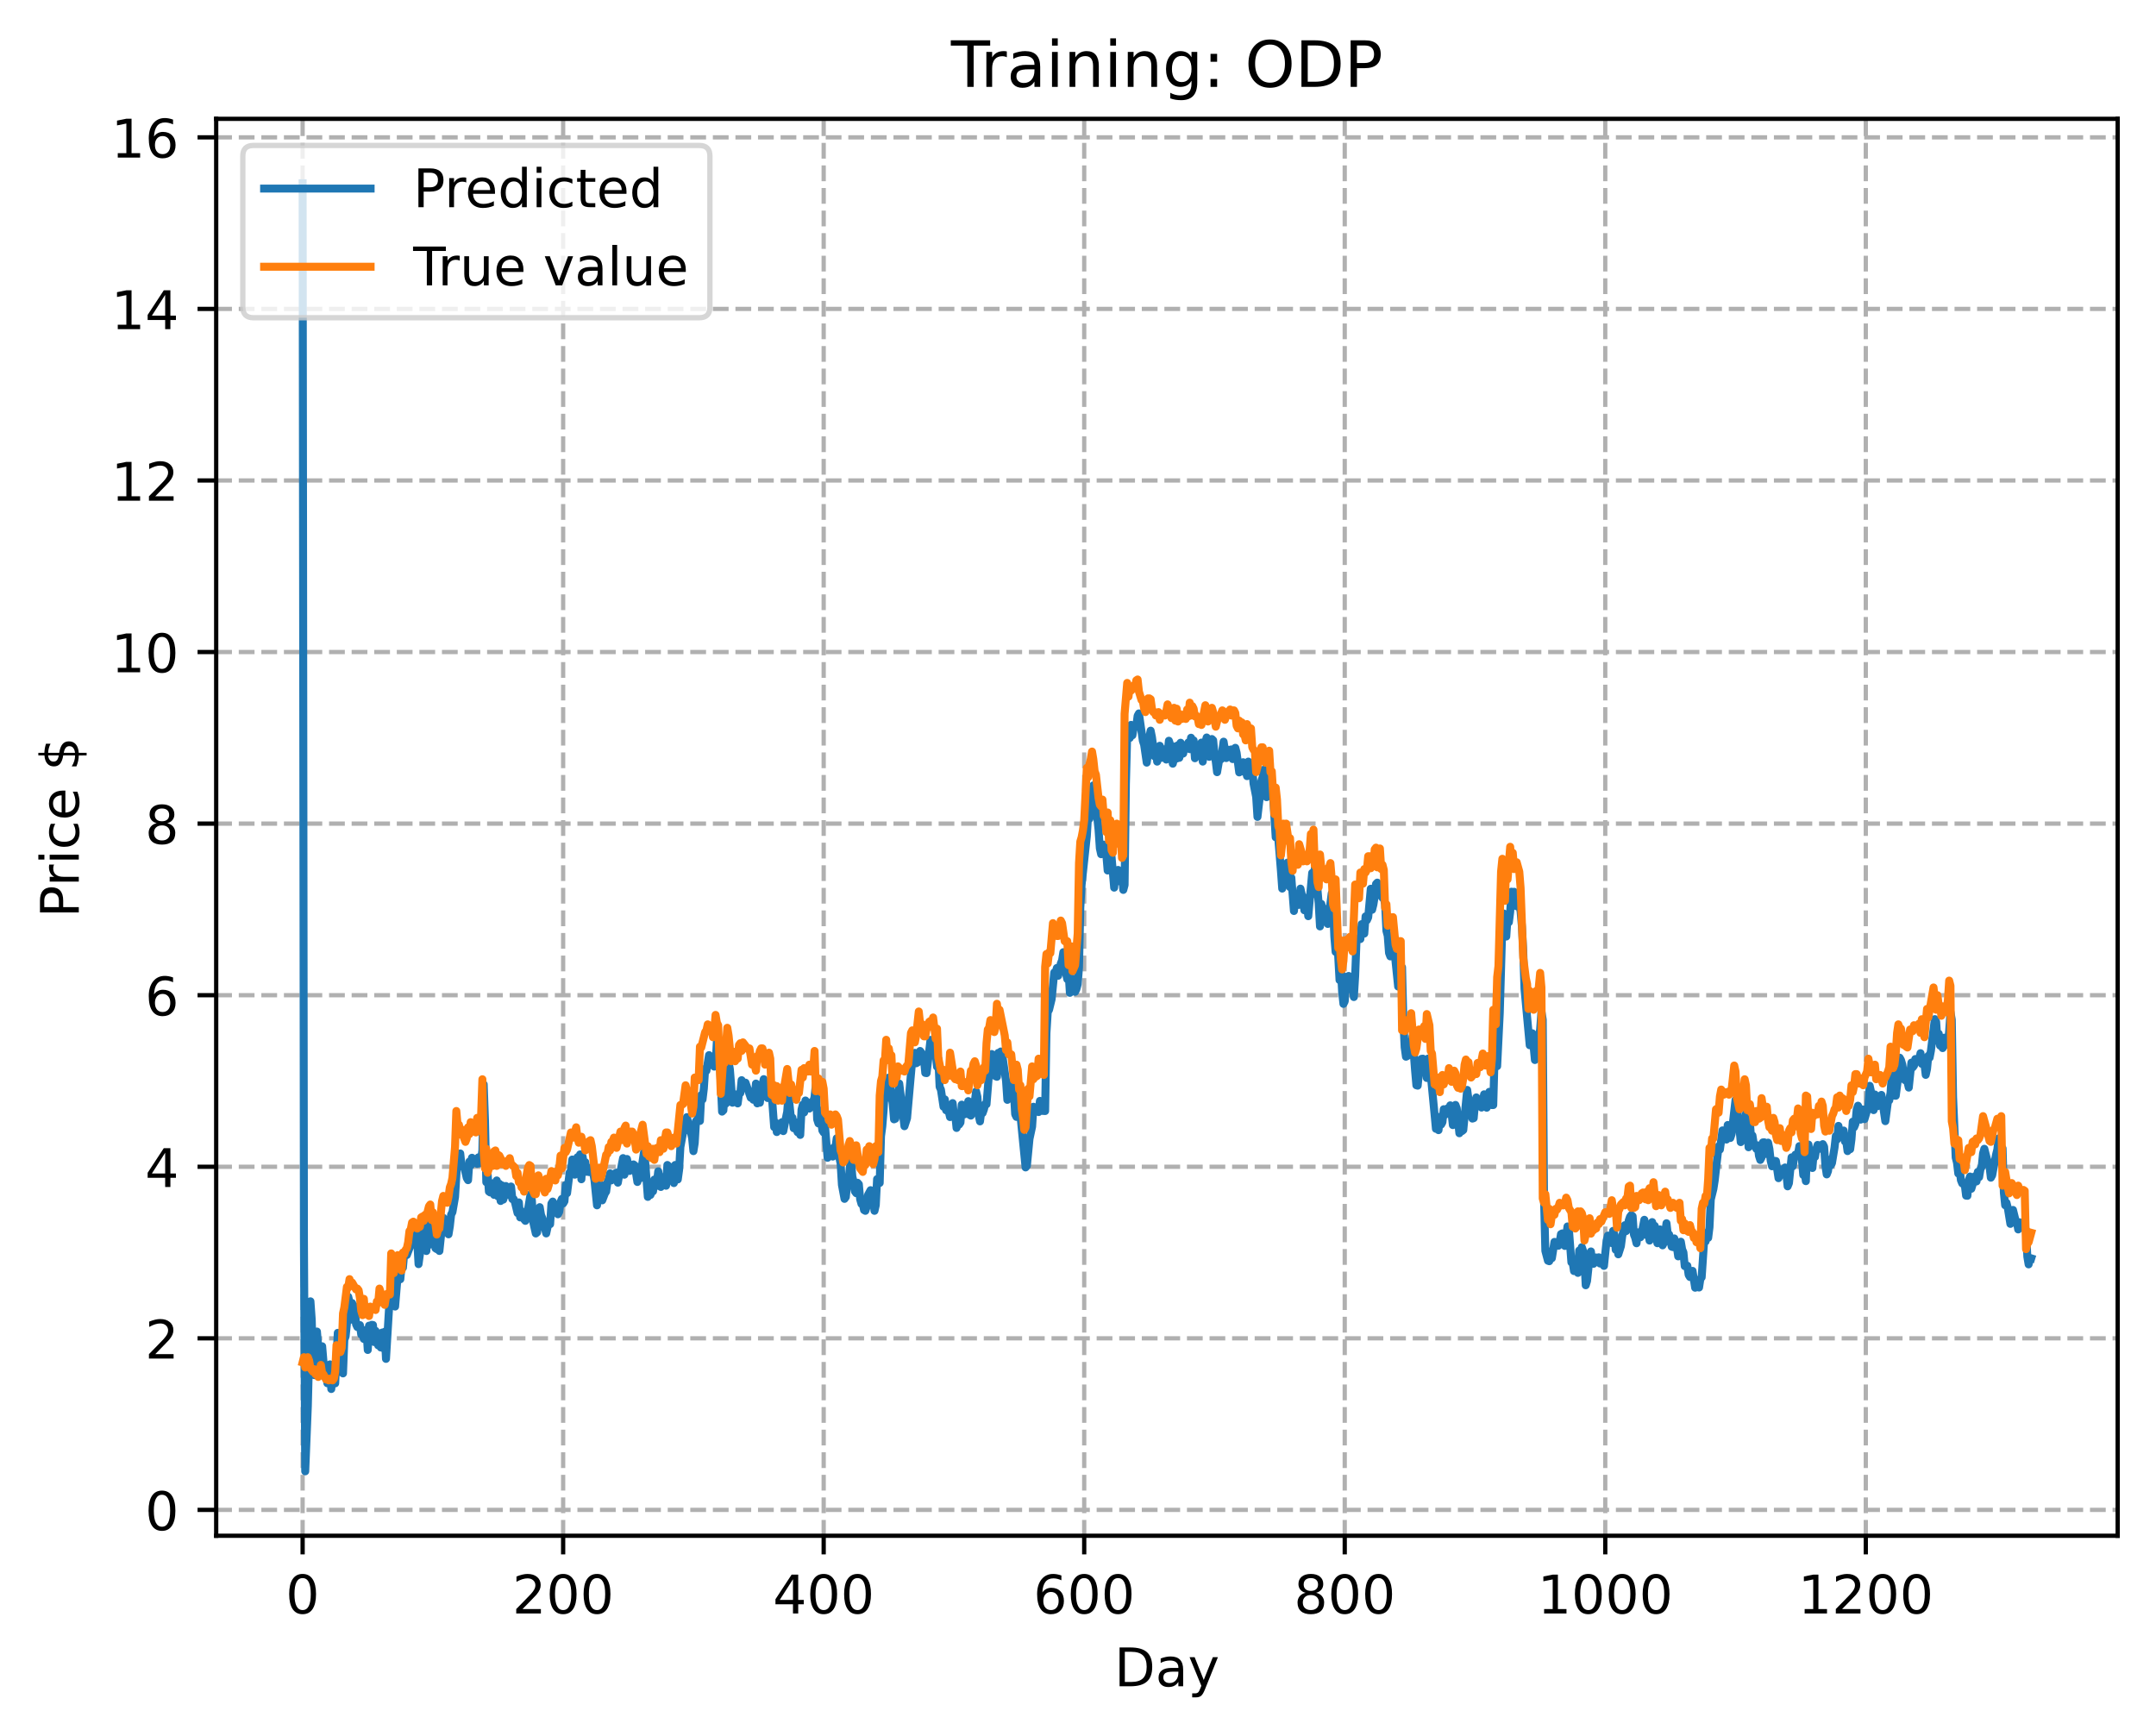 <?xml version="1.0" encoding="utf-8" standalone="no"?>
<!DOCTYPE svg PUBLIC "-//W3C//DTD SVG 1.1//EN"
  "http://www.w3.org/Graphics/SVG/1.1/DTD/svg11.dtd">
<!-- Created with matplotlib (https://matplotlib.org/) -->
<svg height="325.986pt" version="1.1" viewBox="0 0 404.923 325.986" width="404.923pt" xmlns="http://www.w3.org/2000/svg" xmlns:xlink="http://www.w3.org/1999/xlink">
 <defs>
  <style type="text/css">
*{stroke-linecap:butt;stroke-linejoin:round;}
  </style>
 </defs>
 <g id="figure_1">
  <g id="patch_1">
   <path d="M 0 325.986 
L 404.923 325.986 
L 404.923 0 
L 0 0 
z
" style="fill:#ffffff;"/>
  </g>
  <g id="axes_1">
   <g id="patch_2">
    <path d="M 40.603 288.43 
L 397.723 288.43 
L 397.723 22.318 
L 40.603 22.318 
z
" style="fill:#ffffff;"/>
   </g>
   <g id="matplotlib.axis_1">
    <g id="xtick_1">
     <g id="line2d_1">
      <path clip-path="url(#p5880abee67)" d="M 56.836 288.43 
L 56.836 22.318 
" style="fill:none;stroke:#b0b0b0;stroke-dasharray:2.96,1.28;stroke-dashoffset:0;stroke-width:0.8;"/>
     </g>
     <g id="line2d_2">
      <defs>
       <path d="M 0 0 
L 0 3.5 
" id="m7c7775a5f7" style="stroke:#000000;stroke-width:0.8;"/>
      </defs>
      <g>
       <use style="stroke:#000000;stroke-width:0.8;" x="56.836" xlink:href="#m7c7775a5f7" y="288.43"/>
      </g>
     </g>
     <g id="text_1">
      <!-- 0 -->
      <defs>
       <path d="M 31.781 66.406 
Q 24.172 66.406 20.328 58.906 
Q 16.5 51.422 16.5 36.375 
Q 16.5 21.391 20.328 13.891 
Q 24.172 6.391 31.781 6.391 
Q 39.453 6.391 43.281 13.891 
Q 47.125 21.391 47.125 36.375 
Q 47.125 51.422 43.281 58.906 
Q 39.453 66.406 31.781 66.406 
z
M 31.781 74.219 
Q 44.047 74.219 50.516 64.516 
Q 56.984 54.828 56.984 36.375 
Q 56.984 17.969 50.516 8.266 
Q 44.047 -1.422 31.781 -1.422 
Q 19.531 -1.422 13.062 8.266 
Q 6.594 17.969 6.594 36.375 
Q 6.594 54.828 13.062 64.516 
Q 19.531 74.219 31.781 74.219 
z
" id="DejaVuSans-48"/>
      </defs>
      <g transform="translate(53.655 303.029)scale(0.1 -0.1)">
       <use xlink:href="#DejaVuSans-48"/>
      </g>
     </g>
    </g>
    <g id="xtick_2">
     <g id="line2d_3">
      <path clip-path="url(#p5880abee67)" d="M 105.766 288.43 
L 105.766 22.318 
" style="fill:none;stroke:#b0b0b0;stroke-dasharray:2.96,1.28;stroke-dashoffset:0;stroke-width:0.8;"/>
     </g>
     <g id="line2d_4">
      <g>
       <use style="stroke:#000000;stroke-width:0.8;" x="105.766" xlink:href="#m7c7775a5f7" y="288.43"/>
      </g>
     </g>
     <g id="text_2">
      <!-- 200 -->
      <defs>
       <path d="M 19.188 8.297 
L 53.609 8.297 
L 53.609 0 
L 7.328 0 
L 7.328 8.297 
Q 12.938 14.109 22.625 23.891 
Q 32.328 33.688 34.812 36.531 
Q 39.547 41.844 41.422 45.531 
Q 43.312 49.219 43.312 52.781 
Q 43.312 58.594 39.234 62.25 
Q 35.156 65.922 28.609 65.922 
Q 23.969 65.922 18.812 64.312 
Q 13.672 62.703 7.812 59.422 
L 7.812 69.391 
Q 13.766 71.781 18.938 73 
Q 24.125 74.219 28.422 74.219 
Q 39.75 74.219 46.484 68.547 
Q 53.219 62.891 53.219 53.422 
Q 53.219 48.922 51.531 44.891 
Q 49.859 40.875 45.406 35.406 
Q 44.188 33.984 37.641 27.219 
Q 31.109 20.453 19.188 8.297 
z
" id="DejaVuSans-50"/>
      </defs>
      <g transform="translate(96.223 303.029)scale(0.1 -0.1)">
       <use xlink:href="#DejaVuSans-50"/>
       <use x="63.623" xlink:href="#DejaVuSans-48"/>
       <use x="127.246" xlink:href="#DejaVuSans-48"/>
      </g>
     </g>
    </g>
    <g id="xtick_3">
     <g id="line2d_5">
      <path clip-path="url(#p5880abee67)" d="M 154.697 288.43 
L 154.697 22.318 
" style="fill:none;stroke:#b0b0b0;stroke-dasharray:2.96,1.28;stroke-dashoffset:0;stroke-width:0.8;"/>
     </g>
     <g id="line2d_6">
      <g>
       <use style="stroke:#000000;stroke-width:0.8;" x="154.697" xlink:href="#m7c7775a5f7" y="288.43"/>
      </g>
     </g>
     <g id="text_3">
      <!-- 400 -->
      <defs>
       <path d="M 37.797 64.312 
L 12.891 25.391 
L 37.797 25.391 
z
M 35.203 72.906 
L 47.609 72.906 
L 47.609 25.391 
L 58.016 25.391 
L 58.016 17.188 
L 47.609 17.188 
L 47.609 0 
L 37.797 0 
L 37.797 17.188 
L 4.891 17.188 
L 4.891 26.703 
z
" id="DejaVuSans-52"/>
      </defs>
      <g transform="translate(145.153 303.029)scale(0.1 -0.1)">
       <use xlink:href="#DejaVuSans-52"/>
       <use x="63.623" xlink:href="#DejaVuSans-48"/>
       <use x="127.246" xlink:href="#DejaVuSans-48"/>
      </g>
     </g>
    </g>
    <g id="xtick_4">
     <g id="line2d_7">
      <path clip-path="url(#p5880abee67)" d="M 203.628 288.43 
L 203.628 22.318 
" style="fill:none;stroke:#b0b0b0;stroke-dasharray:2.96,1.28;stroke-dashoffset:0;stroke-width:0.8;"/>
     </g>
     <g id="line2d_8">
      <g>
       <use style="stroke:#000000;stroke-width:0.8;" x="203.628" xlink:href="#m7c7775a5f7" y="288.43"/>
      </g>
     </g>
     <g id="text_4">
      <!-- 600 -->
      <defs>
       <path d="M 33.016 40.375 
Q 26.375 40.375 22.484 35.828 
Q 18.609 31.297 18.609 23.391 
Q 18.609 15.531 22.484 10.953 
Q 26.375 6.391 33.016 6.391 
Q 39.656 6.391 43.531 10.953 
Q 47.406 15.531 47.406 23.391 
Q 47.406 31.297 43.531 35.828 
Q 39.656 40.375 33.016 40.375 
z
M 52.594 71.297 
L 52.594 62.312 
Q 48.875 64.062 45.094 64.984 
Q 41.312 65.922 37.594 65.922 
Q 27.828 65.922 22.672 59.328 
Q 17.531 52.734 16.797 39.406 
Q 19.672 43.656 24.016 45.922 
Q 28.375 48.188 33.594 48.188 
Q 44.578 48.188 50.953 41.516 
Q 57.328 34.859 57.328 23.391 
Q 57.328 12.156 50.688 5.359 
Q 44.047 -1.422 33.016 -1.422 
Q 20.359 -1.422 13.672 8.266 
Q 6.984 17.969 6.984 36.375 
Q 6.984 53.656 15.188 63.938 
Q 23.391 74.219 37.203 74.219 
Q 40.922 74.219 44.703 73.484 
Q 48.484 72.75 52.594 71.297 
z
" id="DejaVuSans-54"/>
      </defs>
      <g transform="translate(194.084 303.029)scale(0.1 -0.1)">
       <use xlink:href="#DejaVuSans-54"/>
       <use x="63.623" xlink:href="#DejaVuSans-48"/>
       <use x="127.246" xlink:href="#DejaVuSans-48"/>
      </g>
     </g>
    </g>
    <g id="xtick_5">
     <g id="line2d_9">
      <path clip-path="url(#p5880abee67)" d="M 252.558 288.43 
L 252.558 22.318 
" style="fill:none;stroke:#b0b0b0;stroke-dasharray:2.96,1.28;stroke-dashoffset:0;stroke-width:0.8;"/>
     </g>
     <g id="line2d_10">
      <g>
       <use style="stroke:#000000;stroke-width:0.8;" x="252.558" xlink:href="#m7c7775a5f7" y="288.43"/>
      </g>
     </g>
     <g id="text_5">
      <!-- 800 -->
      <defs>
       <path d="M 31.781 34.625 
Q 24.75 34.625 20.719 30.859 
Q 16.703 27.094 16.703 20.516 
Q 16.703 13.922 20.719 10.156 
Q 24.75 6.391 31.781 6.391 
Q 38.812 6.391 42.859 10.172 
Q 46.922 13.969 46.922 20.516 
Q 46.922 27.094 42.891 30.859 
Q 38.875 34.625 31.781 34.625 
z
M 21.922 38.812 
Q 15.578 40.375 12.031 44.719 
Q 8.5 49.078 8.5 55.328 
Q 8.5 64.062 14.719 69.141 
Q 20.953 74.219 31.781 74.219 
Q 42.672 74.219 48.875 69.141 
Q 55.078 64.062 55.078 55.328 
Q 55.078 49.078 51.531 44.719 
Q 48 40.375 41.703 38.812 
Q 48.828 37.156 52.797 32.312 
Q 56.781 27.484 56.781 20.516 
Q 56.781 9.906 50.312 4.234 
Q 43.844 -1.422 31.781 -1.422 
Q 19.734 -1.422 13.25 4.234 
Q 6.781 9.906 6.781 20.516 
Q 6.781 27.484 10.781 32.312 
Q 14.797 37.156 21.922 38.812 
z
M 18.312 54.391 
Q 18.312 48.734 21.844 45.562 
Q 25.391 42.391 31.781 42.391 
Q 38.141 42.391 41.719 45.562 
Q 45.312 48.734 45.312 54.391 
Q 45.312 60.062 41.719 63.234 
Q 38.141 66.406 31.781 66.406 
Q 25.391 66.406 21.844 63.234 
Q 18.312 60.062 18.312 54.391 
z
" id="DejaVuSans-56"/>
      </defs>
      <g transform="translate(243.015 303.029)scale(0.1 -0.1)">
       <use xlink:href="#DejaVuSans-56"/>
       <use x="63.623" xlink:href="#DejaVuSans-48"/>
       <use x="127.246" xlink:href="#DejaVuSans-48"/>
      </g>
     </g>
    </g>
    <g id="xtick_6">
     <g id="line2d_11">
      <path clip-path="url(#p5880abee67)" d="M 301.489 288.43 
L 301.489 22.318 
" style="fill:none;stroke:#b0b0b0;stroke-dasharray:2.96,1.28;stroke-dashoffset:0;stroke-width:0.8;"/>
     </g>
     <g id="line2d_12">
      <g>
       <use style="stroke:#000000;stroke-width:0.8;" x="301.489" xlink:href="#m7c7775a5f7" y="288.43"/>
      </g>
     </g>
     <g id="text_6">
      <!-- 1000 -->
      <defs>
       <path d="M 12.406 8.297 
L 28.516 8.297 
L 28.516 63.922 
L 10.984 60.406 
L 10.984 69.391 
L 28.422 72.906 
L 38.281 72.906 
L 38.281 8.297 
L 54.391 8.297 
L 54.391 0 
L 12.406 0 
z
" id="DejaVuSans-49"/>
      </defs>
      <g transform="translate(288.764 303.029)scale(0.1 -0.1)">
       <use xlink:href="#DejaVuSans-49"/>
       <use x="63.623" xlink:href="#DejaVuSans-48"/>
       <use x="127.246" xlink:href="#DejaVuSans-48"/>
       <use x="190.869" xlink:href="#DejaVuSans-48"/>
      </g>
     </g>
    </g>
    <g id="xtick_7">
     <g id="line2d_13">
      <path clip-path="url(#p5880abee67)" d="M 350.419 288.43 
L 350.419 22.318 
" style="fill:none;stroke:#b0b0b0;stroke-dasharray:2.96,1.28;stroke-dashoffset:0;stroke-width:0.8;"/>
     </g>
     <g id="line2d_14">
      <g>
       <use style="stroke:#000000;stroke-width:0.8;" x="350.419" xlink:href="#m7c7775a5f7" y="288.43"/>
      </g>
     </g>
     <g id="text_7">
      <!-- 1200 -->
      <g transform="translate(337.694 303.029)scale(0.1 -0.1)">
       <use xlink:href="#DejaVuSans-49"/>
       <use x="63.623" xlink:href="#DejaVuSans-50"/>
       <use x="127.246" xlink:href="#DejaVuSans-48"/>
       <use x="190.869" xlink:href="#DejaVuSans-48"/>
      </g>
     </g>
    </g>
    <g id="text_8">
     <!-- Day -->
     <defs>
      <path d="M 19.672 64.797 
L 19.672 8.109 
L 31.594 8.109 
Q 46.688 8.109 53.688 14.938 
Q 60.688 21.781 60.688 36.531 
Q 60.688 51.172 53.688 57.984 
Q 46.688 64.797 31.594 64.797 
z
M 9.812 72.906 
L 30.078 72.906 
Q 51.266 72.906 61.172 64.094 
Q 71.094 55.281 71.094 36.531 
Q 71.094 17.672 61.125 8.828 
Q 51.172 0 30.078 0 
L 9.812 0 
z
" id="DejaVuSans-68"/>
      <path d="M 34.281 27.484 
Q 23.391 27.484 19.188 25 
Q 14.984 22.516 14.984 16.5 
Q 14.984 11.719 18.141 8.906 
Q 21.297 6.109 26.703 6.109 
Q 34.188 6.109 38.703 11.406 
Q 43.219 16.703 43.219 25.484 
L 43.219 27.484 
z
M 52.203 31.203 
L 52.203 0 
L 43.219 0 
L 43.219 8.297 
Q 40.141 3.328 35.547 0.953 
Q 30.953 -1.422 24.312 -1.422 
Q 15.922 -1.422 10.953 3.297 
Q 6 8.016 6 15.922 
Q 6 25.141 12.172 29.828 
Q 18.359 34.516 30.609 34.516 
L 43.219 34.516 
L 43.219 35.406 
Q 43.219 41.609 39.141 45 
Q 35.062 48.391 27.688 48.391 
Q 23 48.391 18.547 47.266 
Q 14.109 46.141 10.016 43.891 
L 10.016 52.203 
Q 14.938 54.109 19.578 55.047 
Q 24.219 56 28.609 56 
Q 40.484 56 46.344 49.844 
Q 52.203 43.703 52.203 31.203 
z
" id="DejaVuSans-97"/>
      <path d="M 32.172 -5.078 
Q 28.375 -14.844 24.75 -17.812 
Q 21.141 -20.797 15.094 -20.797 
L 7.906 -20.797 
L 7.906 -13.281 
L 13.188 -13.281 
Q 16.891 -13.281 18.938 -11.516 
Q 21 -9.766 23.484 -3.219 
L 25.094 0.875 
L 2.984 54.688 
L 12.5 54.688 
L 29.594 11.922 
L 46.688 54.688 
L 56.203 54.688 
z
" id="DejaVuSans-121"/>
     </defs>
     <g transform="translate(209.29 316.707)scale(0.1 -0.1)">
      <use xlink:href="#DejaVuSans-68"/>
      <use x="77.002" xlink:href="#DejaVuSans-97"/>
      <use x="138.281" xlink:href="#DejaVuSans-121"/>
     </g>
    </g>
   </g>
   <g id="matplotlib.axis_2">
    <g id="ytick_1">
     <g id="line2d_15">
      <path clip-path="url(#p5880abee67)" d="M 40.603 283.579 
L 397.723 283.579 
" style="fill:none;stroke:#b0b0b0;stroke-dasharray:2.96,1.28;stroke-dashoffset:0;stroke-width:0.8;"/>
     </g>
     <g id="line2d_16">
      <defs>
       <path d="M 0 0 
L -3.5 0 
" id="m55f819d475" style="stroke:#000000;stroke-width:0.8;"/>
      </defs>
      <g>
       <use style="stroke:#000000;stroke-width:0.8;" x="40.603" xlink:href="#m55f819d475" y="283.579"/>
      </g>
     </g>
     <g id="text_9">
      <!-- 0 -->
      <g transform="translate(27.241 287.378)scale(0.1 -0.1)">
       <use xlink:href="#DejaVuSans-48"/>
      </g>
     </g>
    </g>
    <g id="ytick_2">
     <g id="line2d_17">
      <path clip-path="url(#p5880abee67)" d="M 40.603 251.355 
L 397.723 251.355 
" style="fill:none;stroke:#b0b0b0;stroke-dasharray:2.96,1.28;stroke-dashoffset:0;stroke-width:0.8;"/>
     </g>
     <g id="line2d_18">
      <g>
       <use style="stroke:#000000;stroke-width:0.8;" x="40.603" xlink:href="#m55f819d475" y="251.355"/>
      </g>
     </g>
     <g id="text_10">
      <!-- 2 -->
      <g transform="translate(27.241 255.155)scale(0.1 -0.1)">
       <use xlink:href="#DejaVuSans-50"/>
      </g>
     </g>
    </g>
    <g id="ytick_3">
     <g id="line2d_19">
      <path clip-path="url(#p5880abee67)" d="M 40.603 219.132 
L 397.723 219.132 
" style="fill:none;stroke:#b0b0b0;stroke-dasharray:2.96,1.28;stroke-dashoffset:0;stroke-width:0.8;"/>
     </g>
     <g id="line2d_20">
      <g>
       <use style="stroke:#000000;stroke-width:0.8;" x="40.603" xlink:href="#m55f819d475" y="219.132"/>
      </g>
     </g>
     <g id="text_11">
      <!-- 4 -->
      <g transform="translate(27.241 222.931)scale(0.1 -0.1)">
       <use xlink:href="#DejaVuSans-52"/>
      </g>
     </g>
    </g>
    <g id="ytick_4">
     <g id="line2d_21">
      <path clip-path="url(#p5880abee67)" d="M 40.603 186.909 
L 397.723 186.909 
" style="fill:none;stroke:#b0b0b0;stroke-dasharray:2.96,1.28;stroke-dashoffset:0;stroke-width:0.8;"/>
     </g>
     <g id="line2d_22">
      <g>
       <use style="stroke:#000000;stroke-width:0.8;" x="40.603" xlink:href="#m55f819d475" y="186.909"/>
      </g>
     </g>
     <g id="text_12">
      <!-- 6 -->
      <g transform="translate(27.241 190.708)scale(0.1 -0.1)">
       <use xlink:href="#DejaVuSans-54"/>
      </g>
     </g>
    </g>
    <g id="ytick_5">
     <g id="line2d_23">
      <path clip-path="url(#p5880abee67)" d="M 40.603 154.686 
L 397.723 154.686 
" style="fill:none;stroke:#b0b0b0;stroke-dasharray:2.96,1.28;stroke-dashoffset:0;stroke-width:0.8;"/>
     </g>
     <g id="line2d_24">
      <g>
       <use style="stroke:#000000;stroke-width:0.8;" x="40.603" xlink:href="#m55f819d475" y="154.686"/>
      </g>
     </g>
     <g id="text_13">
      <!-- 8 -->
      <g transform="translate(27.241 158.485)scale(0.1 -0.1)">
       <use xlink:href="#DejaVuSans-56"/>
      </g>
     </g>
    </g>
    <g id="ytick_6">
     <g id="line2d_25">
      <path clip-path="url(#p5880abee67)" d="M 40.603 122.462 
L 397.723 122.462 
" style="fill:none;stroke:#b0b0b0;stroke-dasharray:2.96,1.28;stroke-dashoffset:0;stroke-width:0.8;"/>
     </g>
     <g id="line2d_26">
      <g>
       <use style="stroke:#000000;stroke-width:0.8;" x="40.603" xlink:href="#m55f819d475" y="122.462"/>
      </g>
     </g>
     <g id="text_14">
      <!-- 10 -->
      <g transform="translate(20.878 126.262)scale(0.1 -0.1)">
       <use xlink:href="#DejaVuSans-49"/>
       <use x="63.623" xlink:href="#DejaVuSans-48"/>
      </g>
     </g>
    </g>
    <g id="ytick_7">
     <g id="line2d_27">
      <path clip-path="url(#p5880abee67)" d="M 40.603 90.239 
L 397.723 90.239 
" style="fill:none;stroke:#b0b0b0;stroke-dasharray:2.96,1.28;stroke-dashoffset:0;stroke-width:0.8;"/>
     </g>
     <g id="line2d_28">
      <g>
       <use style="stroke:#000000;stroke-width:0.8;" x="40.603" xlink:href="#m55f819d475" y="90.239"/>
      </g>
     </g>
     <g id="text_15">
      <!-- 12 -->
      <g transform="translate(20.878 94.038)scale(0.1 -0.1)">
       <use xlink:href="#DejaVuSans-49"/>
       <use x="63.623" xlink:href="#DejaVuSans-50"/>
      </g>
     </g>
    </g>
    <g id="ytick_8">
     <g id="line2d_29">
      <path clip-path="url(#p5880abee67)" d="M 40.603 58.016 
L 397.723 58.016 
" style="fill:none;stroke:#b0b0b0;stroke-dasharray:2.96,1.28;stroke-dashoffset:0;stroke-width:0.8;"/>
     </g>
     <g id="line2d_30">
      <g>
       <use style="stroke:#000000;stroke-width:0.8;" x="40.603" xlink:href="#m55f819d475" y="58.016"/>
      </g>
     </g>
     <g id="text_16">
      <!-- 14 -->
      <g transform="translate(20.878 61.815)scale(0.1 -0.1)">
       <use xlink:href="#DejaVuSans-49"/>
       <use x="63.623" xlink:href="#DejaVuSans-52"/>
      </g>
     </g>
    </g>
    <g id="ytick_9">
     <g id="line2d_31">
      <path clip-path="url(#p5880abee67)" d="M 40.603 25.793 
L 397.723 25.793 
" style="fill:none;stroke:#b0b0b0;stroke-dasharray:2.96,1.28;stroke-dashoffset:0;stroke-width:0.8;"/>
     </g>
     <g id="line2d_32">
      <g>
       <use style="stroke:#000000;stroke-width:0.8;" x="40.603" xlink:href="#m55f819d475" y="25.793"/>
      </g>
     </g>
     <g id="text_17">
      <!-- 16 -->
      <g transform="translate(20.878 29.592)scale(0.1 -0.1)">
       <use xlink:href="#DejaVuSans-49"/>
       <use x="63.623" xlink:href="#DejaVuSans-54"/>
      </g>
     </g>
    </g>
    <g id="text_18">
     <!-- Price $ -->
     <defs>
      <path d="M 19.672 64.797 
L 19.672 37.406 
L 32.078 37.406 
Q 38.969 37.406 42.719 40.969 
Q 46.484 44.531 46.484 51.125 
Q 46.484 57.672 42.719 61.234 
Q 38.969 64.797 32.078 64.797 
z
M 9.812 72.906 
L 32.078 72.906 
Q 44.344 72.906 50.609 67.359 
Q 56.891 61.812 56.891 51.125 
Q 56.891 40.328 50.609 34.812 
Q 44.344 29.297 32.078 29.297 
L 19.672 29.297 
L 19.672 0 
L 9.812 0 
z
" id="DejaVuSans-80"/>
      <path d="M 41.109 46.297 
Q 39.594 47.172 37.812 47.578 
Q 36.031 48 33.891 48 
Q 26.266 48 22.188 43.047 
Q 18.109 38.094 18.109 28.812 
L 18.109 0 
L 9.078 0 
L 9.078 54.688 
L 18.109 54.688 
L 18.109 46.188 
Q 20.953 51.172 25.484 53.578 
Q 30.031 56 36.531 56 
Q 37.453 56 38.578 55.875 
Q 39.703 55.766 41.062 55.516 
z
" id="DejaVuSans-114"/>
      <path d="M 9.422 54.688 
L 18.406 54.688 
L 18.406 0 
L 9.422 0 
z
M 9.422 75.984 
L 18.406 75.984 
L 18.406 64.594 
L 9.422 64.594 
z
" id="DejaVuSans-105"/>
      <path d="M 48.781 52.594 
L 48.781 44.188 
Q 44.969 46.297 41.141 47.344 
Q 37.312 48.391 33.406 48.391 
Q 24.656 48.391 19.812 42.844 
Q 14.984 37.312 14.984 27.297 
Q 14.984 17.281 19.812 11.734 
Q 24.656 6.203 33.406 6.203 
Q 37.312 6.203 41.141 7.25 
Q 44.969 8.297 48.781 10.406 
L 48.781 2.094 
Q 45.016 0.344 40.984 -0.531 
Q 36.969 -1.422 32.422 -1.422 
Q 20.062 -1.422 12.781 6.344 
Q 5.516 14.109 5.516 27.297 
Q 5.516 40.672 12.859 48.328 
Q 20.219 56 33.016 56 
Q 37.156 56 41.109 55.141 
Q 45.062 54.297 48.781 52.594 
z
" id="DejaVuSans-99"/>
      <path d="M 56.203 29.594 
L 56.203 25.203 
L 14.891 25.203 
Q 15.484 15.922 20.484 11.062 
Q 25.484 6.203 34.422 6.203 
Q 39.594 6.203 44.453 7.469 
Q 49.312 8.734 54.109 11.281 
L 54.109 2.781 
Q 49.266 0.734 44.188 -0.344 
Q 39.109 -1.422 33.891 -1.422 
Q 20.797 -1.422 13.156 6.188 
Q 5.516 13.812 5.516 26.812 
Q 5.516 40.234 12.766 48.109 
Q 20.016 56 32.328 56 
Q 43.359 56 49.781 48.891 
Q 56.203 41.797 56.203 29.594 
z
M 47.219 32.234 
Q 47.125 39.594 43.094 43.984 
Q 39.062 48.391 32.422 48.391 
Q 24.906 48.391 20.391 44.141 
Q 15.875 39.891 15.188 32.172 
z
" id="DejaVuSans-101"/>
      <path id="DejaVuSans-32"/>
      <path d="M 33.797 -14.703 
L 28.906 -14.703 
L 28.859 0 
Q 23.734 0.094 18.609 1.188 
Q 13.484 2.297 8.297 4.5 
L 8.297 13.281 
Q 13.281 10.156 18.375 8.562 
Q 23.484 6.984 28.906 6.938 
L 28.906 29.203 
Q 18.109 30.953 13.203 35.156 
Q 8.297 39.359 8.297 46.688 
Q 8.297 54.641 13.625 59.219 
Q 18.953 63.812 28.906 64.5 
L 28.906 75.984 
L 33.797 75.984 
L 33.797 64.656 
Q 38.328 64.453 42.578 63.688 
Q 46.828 62.938 50.875 61.625 
L 50.875 53.078 
Q 46.828 55.125 42.547 56.25 
Q 38.281 57.375 33.797 57.562 
L 33.797 36.719 
Q 44.875 35.016 50.094 30.609 
Q 55.328 26.219 55.328 18.609 
Q 55.328 10.359 49.781 5.594 
Q 44.234 0.828 33.797 0.094 
z
M 28.906 37.594 
L 28.906 57.625 
Q 23.25 56.984 20.266 54.391 
Q 17.281 51.812 17.281 47.516 
Q 17.281 43.312 20.031 40.969 
Q 22.797 38.625 28.906 37.594 
z
M 33.797 28.219 
L 33.797 7.078 
Q 39.984 7.906 43.141 10.594 
Q 46.297 13.281 46.297 17.672 
Q 46.297 21.969 43.281 24.5 
Q 40.281 27.047 33.797 28.219 
z
" id="DejaVuSans-36"/>
     </defs>
     <g transform="translate(14.798 172.342)rotate(-90)scale(0.1 -0.1)">
      <use xlink:href="#DejaVuSans-80"/>
      <use x="58.553" xlink:href="#DejaVuSans-114"/>
      <use x="99.666" xlink:href="#DejaVuSans-105"/>
      <use x="127.449" xlink:href="#DejaVuSans-99"/>
      <use x="182.43" xlink:href="#DejaVuSans-101"/>
      <use x="243.953" xlink:href="#DejaVuSans-32"/>
      <use x="275.74" xlink:href="#DejaVuSans-36"/>
     </g>
    </g>
   </g>
   <g id="line2d_33">
    <path clip-path="url(#p5880abee67)" d="M 56.836 34.414 
L 57.081 232.666 
L 57.325 276.334 
L 57.814 264.107 
L 58.304 244.408 
L 58.548 247.889 
L 58.793 256.504 
L 59.038 258.261 
L 59.527 250.083 
L 60.016 255.971 
L 60.506 252.848 
L 60.995 258.614 
L 61.24 257.43 
L 61.484 259.795 
L 61.729 258.558 
L 61.974 256.249 
L 62.218 260.873 
L 62.463 257.803 
L 62.708 256.702 
L 62.952 259.812 
L 63.441 250.328 
L 63.931 257.505 
L 64.175 257.398 
L 64.42 257.942 
L 64.665 251.641 
L 64.909 250.998 
L 65.154 248.612 
L 65.399 243.537 
L 65.643 244.522 
L 65.888 247.858 
L 66.133 244.729 
L 66.377 245.818 
L 66.622 245.337 
L 66.867 248.706 
L 67.111 249.233 
L 67.601 248.874 
L 67.845 250.655 
L 68.09 250.499 
L 68.335 251.475 
L 68.579 251.421 
L 68.824 249.736 
L 69.069 253.541 
L 69.313 248.976 
L 69.558 250.298 
L 69.802 248.82 
L 70.047 248.847 
L 70.292 252.058 
L 70.536 249.946 
L 71.026 252.674 
L 71.27 251.264 
L 71.515 253.074 
L 71.76 250.277 
L 72.004 253.234 
L 72.249 250.122 
L 72.494 255.216 
L 73.228 243.091 
L 73.472 243.473 
L 73.717 240.707 
L 73.962 239.752 
L 74.206 245.386 
L 74.696 239.464 
L 74.94 238.633 
L 75.185 240.263 
L 75.429 237.603 
L 75.674 238.088 
L 75.919 235.297 
L 76.163 235.607 
L 76.408 235.709 
L 77.387 233.131 
L 77.631 233.426 
L 77.876 229.686 
L 78.121 232.052 
L 78.365 233.105 
L 78.61 237.422 
L 78.855 235.636 
L 79.099 229.99 
L 79.344 232.957 
L 79.589 232.61 
L 79.833 229.025 
L 80.078 234.958 
L 80.323 228.959 
L 80.567 233.824 
L 80.812 228.696 
L 81.056 232.762 
L 81.546 229.046 
L 81.79 234.44 
L 82.035 234.602 
L 82.28 234.319 
L 82.524 234.949 
L 83.014 230.238 
L 83.258 228.718 
L 83.503 229.367 
L 83.748 229.388 
L 83.992 229.986 
L 84.237 231.82 
L 84.482 230.329 
L 84.726 228.126 
L 84.971 227.656 
L 85.46 224.823 
L 85.95 216.826 
L 86.194 218.034 
L 86.439 216.634 
L 86.684 218.979 
L 86.928 219.141 
L 87.173 219.11 
L 87.662 221.241 
L 87.907 221.65 
L 88.151 218.168 
L 88.396 218.899 
L 88.641 217.443 
L 88.885 217.714 
L 89.13 218.233 
L 89.375 217.654 
L 89.619 218.588 
L 89.864 217.363 
L 90.109 218.497 
L 90.353 217.994 
L 90.598 216.028 
L 90.843 203.657 
L 91.087 210.484 
L 91.332 222.033 
L 91.577 220.416 
L 91.821 223.785 
L 92.066 223.958 
L 92.311 223.61 
L 92.555 222.237 
L 92.8 224.415 
L 93.044 222.485 
L 93.289 221.706 
L 93.534 224.703 
L 93.778 222.324 
L 94.023 225.561 
L 94.268 222.627 
L 94.512 225.31 
L 94.757 224.461 
L 95.002 222.748 
L 95.246 223.729 
L 95.491 223.981 
L 95.736 224.476 
L 95.98 222.844 
L 96.225 225.202 
L 96.47 225.191 
L 96.714 225.79 
L 97.204 227.829 
L 97.448 225.827 
L 97.693 228.648 
L 97.938 227.461 
L 98.427 228.996 
L 98.672 229.293 
L 98.916 228.609 
L 99.65 224.285 
L 99.895 225.463 
L 100.139 229.479 
L 100.629 231.662 
L 100.873 231.457 
L 101.363 226.72 
L 101.607 228.17 
L 101.852 228.787 
L 102.586 231.653 
L 103.075 229.377 
L 103.32 229.916 
L 103.565 226.058 
L 103.809 225.672 
L 104.299 226.941 
L 104.543 226.792 
L 104.788 228.058 
L 105.032 227.604 
L 105.277 225.746 
L 105.522 225.173 
L 105.766 226.028 
L 106.011 225.612 
L 106.256 222.544 
L 106.5 224.103 
L 106.99 220.204 
L 107.234 220.053 
L 107.479 217.777 
L 107.724 219.946 
L 107.968 220.619 
L 108.458 217.339 
L 108.702 220.372 
L 108.947 216.812 
L 109.192 221.481 
L 109.436 217.258 
L 109.681 219.401 
L 109.926 218.265 
L 110.17 220.087 
L 110.415 219.408 
L 110.66 220.137 
L 110.904 219.396 
L 111.149 219.267 
L 111.393 220.135 
L 111.638 221.581 
L 112.127 226.378 
L 112.372 224.052 
L 112.617 224.888 
L 112.861 222.516 
L 113.106 225.443 
L 113.595 224.17 
L 113.84 223.793 
L 114.085 222.034 
L 114.329 221.401 
L 114.574 220.374 
L 114.819 221.695 
L 115.063 221.528 
L 115.308 220.747 
L 115.553 220.357 
L 115.797 220.232 
L 116.042 222.122 
L 116.287 220.707 
L 116.531 220.035 
L 117.02 217.508 
L 117.265 220.627 
L 117.754 217.674 
L 118.244 219.921 
L 118.488 219.538 
L 118.733 219.382 
L 118.978 218.693 
L 119.222 218.879 
L 119.712 221.99 
L 119.956 220.363 
L 120.201 221.327 
L 120.935 216.464 
L 121.18 218.26 
L 121.669 224.792 
L 121.914 223.006 
L 122.158 224.429 
L 122.403 223.853 
L 122.648 223.743 
L 122.892 221.535 
L 123.137 222.805 
L 123.381 222.013 
L 123.626 219.984 
L 124.115 222.926 
L 124.36 221.073 
L 124.605 222.179 
L 124.849 221.5 
L 125.094 222.696 
L 125.339 218.801 
L 125.583 219.016 
L 125.828 219.997 
L 126.073 220.205 
L 126.562 222.198 
L 126.807 218.797 
L 127.051 221.43 
L 127.296 221.519 
L 127.541 219.737 
L 127.785 215.425 
L 128.275 212.755 
L 128.764 211.08 
L 129.008 209.81 
L 129.253 210.84 
L 129.498 212.413 
L 129.742 212.617 
L 129.987 213.747 
L 130.232 216.2 
L 130.476 214.678 
L 130.721 210.523 
L 130.966 210.695 
L 131.21 209.119 
L 131.455 210.527 
L 131.7 205.677 
L 131.944 206.499 
L 132.189 204.457 
L 132.434 200.723 
L 132.678 201.098 
L 133.168 198.164 
L 133.412 199.323 
L 133.657 199.895 
L 133.902 199.701 
L 134.146 200.325 
L 134.391 200.226 
L 134.636 195.539 
L 134.88 197.679 
L 135.125 197.833 
L 135.614 208.777 
L 135.859 208.537 
L 136.103 205.355 
L 136.348 207.259 
L 136.593 204.259 
L 136.837 199.446 
L 137.082 200.848 
L 137.571 207.105 
L 137.816 206.647 
L 138.061 205.526 
L 138.305 205.835 
L 138.55 207.238 
L 138.795 205.381 
L 139.039 205.297 
L 139.284 202.872 
L 139.529 203.446 
L 140.018 203.338 
L 140.996 206.164 
L 141.241 205.25 
L 141.486 206.548 
L 141.73 206.541 
L 141.975 203.509 
L 142.22 207.231 
L 142.464 205.471 
L 142.709 207.11 
L 142.954 204.922 
L 143.443 202.678 
L 143.688 203.23 
L 143.932 205.901 
L 144.177 206.226 
L 144.666 203.801 
L 144.911 205.201 
L 145.4 211.688 
L 145.645 210.815 
L 145.89 212.614 
L 146.134 211.072 
L 146.624 212.095 
L 146.868 210.76 
L 147.113 212.436 
L 147.602 209.975 
L 147.847 208.802 
L 148.091 205.668 
L 148.581 210.319 
L 148.825 209.903 
L 149.07 211.897 
L 149.315 210.745 
L 149.559 212.015 
L 149.804 212.648 
L 150.049 211.553 
L 150.293 213.152 
L 150.538 208.4 
L 150.783 207.475 
L 151.027 208.936 
L 151.272 206.689 
L 151.517 207.582 
L 151.761 207.576 
L 152.006 208.209 
L 152.251 207.708 
L 152.495 206.923 
L 152.74 207.012 
L 152.984 205.999 
L 153.229 203.707 
L 153.474 210.244 
L 153.718 210.996 
L 153.963 208.575 
L 154.452 212.323 
L 154.697 212.704 
L 154.942 211.403 
L 155.431 217.444 
L 156.165 215.737 
L 156.41 217.217 
L 156.654 215.477 
L 156.899 215.524 
L 157.144 213.786 
L 157.388 216.282 
L 157.878 218.51 
L 158.122 222.535 
L 158.612 225.161 
L 158.856 224.812 
L 159.101 222.446 
L 159.345 222.333 
L 159.59 219.326 
L 159.835 217.953 
L 160.079 220.982 
L 160.324 221.969 
L 160.569 223.768 
L 160.813 224.097 
L 161.058 222.138 
L 161.303 222.42 
L 161.547 225.227 
L 161.792 226.108 
L 162.037 226.094 
L 162.281 227.266 
L 162.526 227.41 
L 162.771 226.636 
L 163.015 224.448 
L 163.505 223.532 
L 163.749 223.687 
L 163.994 225.103 
L 164.239 227.409 
L 164.483 226.34 
L 164.728 221.447 
L 165.217 222.176 
L 165.462 213.402 
L 165.706 211.561 
L 165.951 208.53 
L 166.196 203.896 
L 166.44 206.254 
L 166.685 203.474 
L 166.93 202.383 
L 167.664 207.293 
L 167.908 210.225 
L 168.153 210.119 
L 168.398 208.723 
L 168.887 203.497 
L 169.866 211.517 
L 170.355 210.015 
L 171.089 201.717 
L 171.333 199.102 
L 171.823 197.738 
L 172.067 199.696 
L 172.312 199.557 
L 172.801 197.385 
L 173.046 197.699 
L 173.291 199.11 
L 173.535 199.011 
L 173.78 201.507 
L 174.025 201.547 
L 174.759 195.306 
L 175.003 195.547 
L 175.248 197.687 
L 175.493 196.429 
L 175.737 197.787 
L 175.982 200.35 
L 176.227 198.832 
L 176.471 204.128 
L 176.716 204.644 
L 177.205 207.866 
L 177.45 206.48 
L 177.694 208.527 
L 177.939 207.696 
L 178.428 209.799 
L 178.673 207.593 
L 178.918 207.178 
L 179.162 209.487 
L 179.407 209.429 
L 179.652 211.843 
L 179.896 211.069 
L 180.141 211.203 
L 180.386 210.822 
L 180.63 207.467 
L 180.875 208.014 
L 181.12 209.294 
L 181.364 208.9 
L 181.609 208.763 
L 181.854 206.807 
L 182.098 209.38 
L 182.343 209.525 
L 182.588 207.663 
L 183.077 206.894 
L 183.321 204.976 
L 183.566 205.998 
L 183.811 209.512 
L 184.055 210.611 
L 184.3 208.703 
L 184.545 209.044 
L 184.789 208.367 
L 185.034 207.339 
L 185.279 207.4 
L 186.013 198.343 
L 186.257 197.961 
L 186.502 198.215 
L 186.991 202.138 
L 187.236 202.233 
L 187.481 197.75 
L 187.725 198.085 
L 187.97 197.488 
L 188.215 198.006 
L 188.948 203.016 
L 189.193 206.567 
L 189.438 204.913 
L 189.682 205.432 
L 190.172 203.242 
L 190.416 205.11 
L 190.661 209.273 
L 190.906 209.768 
L 191.15 206.491 
L 191.395 206.896 
L 192.618 219.257 
L 192.863 218.952 
L 193.352 213.884 
L 193.842 211.597 
L 194.086 207.862 
L 194.331 208.357 
L 194.575 207.961 
L 194.82 208.626 
L 195.065 208.857 
L 195.309 206.764 
L 195.554 207.139 
L 195.799 208.639 
L 196.288 208.667 
L 196.533 194.023 
L 196.777 190.067 
L 197.022 189.658 
L 197.511 187.653 
L 198.001 182.646 
L 198.245 182.689 
L 198.49 181.802 
L 198.735 183.259 
L 199.224 180.981 
L 199.469 180.367 
L 199.713 178.832 
L 199.958 181.624 
L 200.447 183.899 
L 200.692 182.615 
L 200.936 186.47 
L 201.181 185.917 
L 201.426 183.775 
L 201.67 186.197 
L 201.915 186.278 
L 202.16 185.766 
L 202.404 184.861 
L 202.649 181.65 
L 202.894 170.462 
L 203.138 166.161 
L 204.117 157.043 
L 204.362 152.961 
L 204.606 153.782 
L 205.34 147.505 
L 205.585 151.107 
L 205.83 151.231 
L 206.319 155.797 
L 206.563 159.326 
L 206.808 160.431 
L 207.053 160.245 
L 207.297 158.63 
L 207.787 160.614 
L 208.031 163.492 
L 208.276 159.565 
L 208.521 163.339 
L 208.765 160.97 
L 209.255 166.71 
L 209.499 163.668 
L 209.744 165.204 
L 209.989 163.384 
L 210.233 163.969 
L 210.478 165.607 
L 210.723 163.606 
L 210.967 167.136 
L 211.212 166.209 
L 211.457 147.238 
L 211.701 138.01 
L 211.946 136.989 
L 212.191 138.6 
L 212.435 136.142 
L 212.68 138.097 
L 212.924 136.623 
L 213.169 136.58 
L 213.414 136.354 
L 213.658 134.438 
L 213.903 133.991 
L 214.637 139.122 
L 214.882 139.875 
L 215.371 143.232 
L 215.616 141.34 
L 215.86 138.439 
L 216.105 137.227 
L 216.35 138.438 
L 216.839 142.052 
L 217.084 141.094 
L 217.328 143.042 
L 217.818 140.066 
L 218.062 142.352 
L 218.307 140.657 
L 218.551 141.665 
L 218.796 140.747 
L 219.041 142.656 
L 219.285 141.535 
L 219.53 139.122 
L 219.775 139.886 
L 220.019 141.249 
L 220.264 143.432 
L 220.509 142.46 
L 220.753 140.174 
L 220.998 142.466 
L 221.243 139.964 
L 221.487 142.335 
L 221.732 139.496 
L 221.977 141.614 
L 222.221 141.52 
L 222.466 140.179 
L 222.711 139.935 
L 222.955 140.134 
L 223.2 139.437 
L 223.445 140.701 
L 223.689 138.556 
L 223.934 140.339 
L 224.179 139.058 
L 224.423 142.407 
L 224.668 139.988 
L 224.912 140.909 
L 225.157 141.064 
L 225.402 142.01 
L 225.646 139.466 
L 225.891 143.037 
L 226.136 140.403 
L 226.625 138.51 
L 227.114 142.141 
L 227.604 138.799 
L 227.848 139.038 
L 228.093 141.666 
L 228.338 143.03 
L 228.582 145.026 
L 229.072 142.13 
L 229.316 142.605 
L 229.806 139.295 
L 230.295 142.374 
L 230.539 141.898 
L 230.784 140.818 
L 231.029 142.023 
L 231.273 140.751 
L 231.518 142.565 
L 232.007 140.449 
L 232.252 141.394 
L 232.741 145.068 
L 232.986 143.538 
L 233.231 144.601 
L 233.475 143.158 
L 233.72 144.997 
L 233.965 144.23 
L 234.209 145.766 
L 234.454 143.038 
L 234.699 144.576 
L 234.943 145.079 
L 235.188 144.508 
L 235.433 147.184 
L 235.922 149.664 
L 236.167 153.425 
L 236.656 149.202 
L 236.9 146.669 
L 237.145 145.919 
L 237.39 144.547 
L 237.879 149.718 
L 238.124 149.279 
L 238.613 146.522 
L 238.858 149.651 
L 239.102 149.591 
L 239.592 157.257 
L 239.836 156.003 
L 240.081 157.509 
L 240.57 163.498 
L 240.815 166.888 
L 241.304 163.532 
L 241.549 162.446 
L 241.794 162.013 
L 242.038 163.222 
L 242.283 166.626 
L 242.527 164.837 
L 243.017 171.098 
L 243.261 168.805 
L 243.506 170.047 
L 243.751 169.466 
L 243.995 169.938 
L 244.24 166.894 
L 244.485 167.989 
L 244.729 168.454 
L 244.974 170.959 
L 245.219 169.383 
L 245.463 169.784 
L 245.708 172.069 
L 246.442 163.946 
L 246.687 165.129 
L 246.931 163.109 
L 247.176 168.014 
L 247.421 166.889 
L 247.665 169.701 
L 247.91 173.992 
L 248.155 169.763 
L 248.644 171.629 
L 248.888 170.715 
L 249.133 173.116 
L 249.378 173.53 
L 250.112 167.771 
L 250.356 169.82 
L 250.601 175.876 
L 250.846 178.778 
L 251.09 175.258 
L 251.58 184.069 
L 251.824 181.728 
L 252.069 186.322 
L 252.314 188.541 
L 252.558 188.058 
L 252.803 183.458 
L 253.048 185.713 
L 253.292 183.297 
L 253.537 185.809 
L 253.782 183.82 
L 254.026 184.722 
L 254.271 187.257 
L 254.515 183.307 
L 254.76 176.843 
L 255.005 176.381 
L 255.249 176.203 
L 255.494 176.366 
L 255.739 173.566 
L 255.983 173.829 
L 256.228 175.343 
L 256.473 172.105 
L 256.717 172.83 
L 256.962 172.284 
L 257.451 166.92 
L 257.696 170.867 
L 257.941 169.878 
L 258.185 168.354 
L 258.43 166.032 
L 258.675 165.769 
L 258.919 168.115 
L 259.164 167.523 
L 259.409 166.246 
L 259.653 168.621 
L 259.898 168.592 
L 260.143 169.863 
L 260.387 174.834 
L 260.632 175.763 
L 260.876 178.976 
L 261.121 179.622 
L 261.366 177.497 
L 261.61 178.903 
L 261.855 178.212 
L 262.589 185.285 
L 262.834 185.293 
L 263.078 182.923 
L 263.323 181.672 
L 263.568 191.737 
L 263.812 196.695 
L 264.057 198.462 
L 264.302 198.34 
L 264.546 195.727 
L 264.791 197.893 
L 265.036 197.91 
L 265.28 194.682 
L 265.77 201.057 
L 266.014 203.831 
L 266.259 203.9 
L 266.503 201.331 
L 266.748 200.378 
L 266.993 198.861 
L 267.237 198.836 
L 267.482 200.658 
L 267.727 199.747 
L 267.971 202.461 
L 268.216 198.818 
L 268.461 199.907 
L 268.705 201.771 
L 269.439 209.404 
L 269.684 212.005 
L 269.929 211.453 
L 270.173 212.257 
L 270.418 209.758 
L 270.663 211.203 
L 270.907 210.763 
L 271.152 208.322 
L 271.397 209.379 
L 271.886 208.153 
L 272.131 208.919 
L 272.375 207.597 
L 272.62 209.059 
L 272.864 211.308 
L 273.109 210.688 
L 273.354 207.522 
L 273.598 208.175 
L 274.088 212.838 
L 274.332 211.068 
L 274.577 212.437 
L 274.822 212.234 
L 275.556 204.702 
L 275.8 206.524 
L 276.29 207.897 
L 276.534 210.087 
L 276.779 210.003 
L 277.024 207.275 
L 277.268 206.105 
L 277.513 207.289 
L 277.758 206.538 
L 278.247 208.015 
L 278.736 205.527 
L 278.981 206.258 
L 279.225 208.044 
L 279.47 207.277 
L 279.715 205.059 
L 279.959 205.613 
L 280.204 207.549 
L 280.449 207.542 
L 280.693 198.674 
L 281.183 200.246 
L 281.672 190.269 
L 282.161 173.531 
L 282.406 171.564 
L 282.651 172.534 
L 282.895 175.894 
L 283.14 172.273 
L 283.385 173.206 
L 283.629 171.291 
L 283.874 167.475 
L 284.118 169.172 
L 284.363 167.489 
L 284.608 169.783 
L 284.852 170.211 
L 285.097 168.537 
L 285.586 171.172 
L 285.831 173.998 
L 286.076 178.426 
L 286.32 185.712 
L 287.299 196.312 
L 287.788 194.063 
L 288.278 199.085 
L 288.767 195.116 
L 289.012 194.86 
L 289.256 193.361 
L 289.501 189.958 
L 289.746 191.526 
L 289.99 225.253 
L 290.235 234.926 
L 290.724 236.777 
L 290.969 236.872 
L 291.213 235.027 
L 291.458 236.314 
L 291.947 233.249 
L 292.192 233.885 
L 292.437 233.262 
L 292.681 233.966 
L 292.926 233.262 
L 293.171 231.782 
L 293.415 231.651 
L 293.66 233.439 
L 293.905 234.003 
L 294.394 230.342 
L 294.639 230.656 
L 295.128 237.083 
L 295.373 237.14 
L 295.617 238.723 
L 295.862 236.927 
L 296.106 238.473 
L 296.351 239.066 
L 296.596 234.865 
L 296.84 235.388 
L 297.085 234.228 
L 297.33 234.951 
L 297.574 236.858 
L 297.819 241.389 
L 298.064 240.594 
L 298.553 236.055 
L 298.798 235.039 
L 299.042 237.147 
L 299.287 237.355 
L 299.532 236.18 
L 299.776 236.175 
L 300.021 236.719 
L 300.266 236.141 
L 300.51 237.305 
L 300.755 236.697 
L 301 236.982 
L 301.244 237.751 
L 301.734 233.037 
L 301.978 232.065 
L 302.223 232.361 
L 302.712 233.466 
L 302.957 231.177 
L 303.201 231.845 
L 303.446 234.719 
L 303.691 233.806 
L 303.935 235.579 
L 304.425 234.044 
L 304.669 232.167 
L 305.159 230.108 
L 305.403 231.218 
L 305.648 230.605 
L 305.893 229.239 
L 306.137 228.524 
L 306.382 228.202 
L 306.627 228.426 
L 306.871 231.871 
L 307.116 232.481 
L 307.361 233.503 
L 307.605 231.451 
L 307.85 231.723 
L 308.094 232.372 
L 308.339 231.528 
L 308.828 229.094 
L 309.073 230.99 
L 309.318 232.008 
L 309.562 231.426 
L 309.807 232.995 
L 310.296 229.525 
L 310.541 230.7 
L 310.786 230.23 
L 311.275 233.492 
L 311.52 232.672 
L 311.764 230.901 
L 312.009 231.946 
L 312.254 233.889 
L 312.498 233.404 
L 312.988 229.741 
L 313.232 231.869 
L 313.477 231.839 
L 313.966 234.145 
L 314.211 234.225 
L 314.455 232.593 
L 314.945 234.309 
L 315.189 235.96 
L 315.434 235.078 
L 315.679 233.209 
L 315.923 234.643 
L 316.168 235.222 
L 316.413 237.795 
L 316.657 237.639 
L 316.902 237.715 
L 317.147 239.442 
L 317.391 239.839 
L 317.636 238.942 
L 317.881 238.689 
L 318.37 241.851 
L 318.615 240.967 
L 318.859 241.746 
L 319.104 241.81 
L 319.349 240.19 
L 319.593 239.903 
L 320.082 232.624 
L 320.327 233.172 
L 320.572 231.508 
L 320.816 232.485 
L 321.061 230.508 
L 321.306 225.279 
L 321.795 223.298 
L 322.04 221.727 
L 322.774 215.287 
L 323.018 215.909 
L 323.508 212.303 
L 323.752 212.644 
L 323.997 213.577 
L 324.242 214.024 
L 324.486 211.29 
L 324.731 213.144 
L 324.976 213.727 
L 325.22 212.977 
L 325.954 206.545 
L 326.199 206.612 
L 326.443 210.527 
L 326.688 211.939 
L 326.933 214.502 
L 327.177 212.137 
L 327.422 213.355 
L 327.667 211.789 
L 327.911 209.14 
L 328.156 211.074 
L 328.401 215.47 
L 328.645 210.722 
L 328.89 213.992 
L 329.135 213.267 
L 329.379 214.834 
L 329.869 215.778 
L 330.113 215.113 
L 330.358 217.086 
L 330.603 217.853 
L 330.847 217.388 
L 331.092 214.559 
L 331.337 214.538 
L 331.581 216.728 
L 331.826 216.03 
L 332.07 214.604 
L 332.315 215.793 
L 332.56 218.011 
L 332.804 219.04 
L 333.049 218.293 
L 333.294 218.027 
L 333.538 218.057 
L 334.028 221.275 
L 334.272 220.693 
L 334.517 219.64 
L 335.006 220.617 
L 335.251 219.269 
L 335.496 220.447 
L 335.74 222.811 
L 335.985 222.211 
L 336.474 217.368 
L 336.719 219.039 
L 336.964 217.365 
L 337.208 216.849 
L 337.453 216.864 
L 337.698 216.692 
L 337.942 215.257 
L 338.187 215.226 
L 338.676 220.684 
L 338.921 220.087 
L 339.165 221.835 
L 339.41 214.981 
L 339.655 214.962 
L 339.899 217.391 
L 340.144 217.274 
L 340.389 219.364 
L 340.633 216.559 
L 340.878 217.287 
L 341.123 215.762 
L 341.367 215.038 
L 341.612 215.785 
L 341.857 215.088 
L 342.101 215.099 
L 342.346 214.882 
L 342.591 215.358 
L 342.835 218.97 
L 343.08 220.57 
L 343.325 219.948 
L 343.569 217.816 
L 343.814 218.87 
L 344.058 218.475 
L 344.548 215.533 
L 344.792 213.345 
L 345.037 213.997 
L 345.282 211.455 
L 345.526 213.139 
L 345.771 213.484 
L 346.016 213.277 
L 346.26 212.332 
L 346.505 214.387 
L 346.75 214.376 
L 346.994 216.191 
L 347.239 214.818 
L 347.484 215.838 
L 347.728 213.972 
L 347.973 210.664 
L 348.218 211.711 
L 348.462 211.119 
L 348.707 208.426 
L 348.952 207.666 
L 349.196 208.131 
L 349.441 210.285 
L 349.686 209.759 
L 349.93 208.385 
L 350.175 210.191 
L 350.909 207.686 
L 351.153 203.931 
L 351.398 205.027 
L 351.643 207.695 
L 351.887 208.494 
L 352.132 205.559 
L 352.377 205.975 
L 352.621 207.761 
L 352.866 207.444 
L 353.111 207.658 
L 353.355 205.638 
L 354.089 210.567 
L 354.579 206.882 
L 354.823 206.67 
L 355.068 205.228 
L 355.313 201.602 
L 355.802 205.774 
L 356.046 205.796 
L 356.536 202.047 
L 356.78 198.646 
L 357.025 199.092 
L 357.27 199.917 
L 357.759 202.861 
L 358.004 202.764 
L 358.248 203.19 
L 358.493 204.265 
L 358.982 199.574 
L 359.227 200.473 
L 359.472 200.145 
L 359.716 198.901 
L 360.206 198.909 
L 360.45 198.952 
L 360.695 197.803 
L 360.94 199.81 
L 361.184 199.283 
L 361.429 199.795 
L 361.674 201.876 
L 361.918 200.775 
L 362.163 198.293 
L 362.407 198.633 
L 362.652 197.32 
L 363.386 191.403 
L 363.631 191.886 
L 363.875 195.494 
L 364.12 194.139 
L 364.365 196.377 
L 364.609 196.134 
L 364.854 196.847 
L 365.099 194.899 
L 365.343 196.305 
L 365.588 195.899 
L 365.833 196.041 
L 366.077 193.674 
L 366.322 190.068 
L 366.567 191.514 
L 366.811 206.037 
L 367.301 217.399 
L 367.545 218.351 
L 367.79 220.409 
L 368.034 219.378 
L 368.279 221.639 
L 368.524 222.249 
L 369.013 222.59 
L 369.258 224.559 
L 369.502 224.584 
L 369.747 221.656 
L 369.992 220.969 
L 370.236 223.27 
L 370.97 220.881 
L 371.215 221.89 
L 371.46 220.09 
L 371.704 221.083 
L 371.949 219.612 
L 372.194 219.102 
L 372.438 216.639 
L 372.683 215.76 
L 373.172 217.694 
L 373.662 219.104 
L 373.906 221.186 
L 374.151 220.735 
L 374.885 216.862 
L 375.129 215.883 
L 375.374 213.795 
L 375.863 217.362 
L 376.108 215.69 
L 376.353 224.038 
L 376.597 226.367 
L 376.842 225.895 
L 377.087 226.859 
L 377.576 229.861 
L 377.821 229.46 
L 378.065 227.244 
L 378.555 229.243 
L 378.799 229.54 
L 379.044 230.905 
L 379.289 229.558 
L 380.267 230.433 
L 380.512 231.034 
L 380.756 236.011 
L 381.001 237.465 
L 381.246 236.256 
L 381.49 236.332 
L 381.49 236.332 
" style="fill:none;stroke:#1f77b4;stroke-linecap:square;stroke-width:1.5;"/>
   </g>
   <g id="line2d_34">
    <path clip-path="url(#p5880abee67)" d="M 56.836 255.867 
L 57.081 254.9 
L 57.325 256.833 
L 57.57 256.189 
L 57.814 254.9 
L 58.059 255.544 
L 58.304 256.994 
L 58.793 257.639 
L 59.038 257.155 
L 59.282 258.122 
L 59.527 257.8 
L 59.772 258.606 
L 60.261 256.35 
L 60.506 257.961 
L 60.75 258.122 
L 61.24 259.089 
L 61.484 258.928 
L 61.729 259.25 
L 61.974 258.928 
L 62.218 258.928 
L 62.463 259.25 
L 62.708 258.928 
L 62.952 257.639 
L 63.197 252.644 
L 63.441 253.611 
L 63.686 253.289 
L 63.931 253.933 
L 64.175 253.128 
L 64.42 246.683 
L 64.665 245.555 
L 65.154 241.688 
L 65.399 241.849 
L 65.643 240.238 
L 65.888 241.527 
L 66.133 240.883 
L 66.867 242.172 
L 67.111 242.011 
L 67.356 242.333 
L 67.601 243.783 
L 67.845 246.2 
L 68.09 247.005 
L 68.335 243.944 
L 68.579 246.844 
L 68.824 246.2 
L 69.069 246.361 
L 69.313 247.166 
L 69.558 245.394 
L 69.802 245.877 
L 70.047 245.555 
L 70.292 245.716 
L 70.536 246.038 
L 70.781 244.427 
L 71.026 244.75 
L 71.27 242.011 
L 72.249 245.072 
L 72.494 243.622 
L 72.738 242.977 
L 72.983 242.977 
L 73.228 243.138 
L 73.472 235.405 
L 73.962 239.11 
L 74.206 237.499 
L 74.451 236.855 
L 74.696 235.727 
L 74.94 237.338 
L 75.185 235.888 
L 75.429 238.627 
L 75.674 235.244 
L 75.919 235.566 
L 76.163 234.76 
L 76.408 234.438 
L 76.653 233.31 
L 76.897 231.216 
L 77.142 230.894 
L 77.387 229.605 
L 77.631 229.444 
L 77.876 230.249 
L 78.365 230.732 
L 78.61 230.249 
L 78.855 230.41 
L 79.099 228.638 
L 79.344 228.477 
L 79.589 229.282 
L 79.833 228.155 
L 80.078 228.477 
L 80.567 226.543 
L 80.812 226.221 
L 81.056 229.121 
L 81.301 227.671 
L 81.546 229.282 
L 81.79 229.927 
L 82.035 231.86 
L 82.28 230.894 
L 82.524 230.732 
L 83.014 225.577 
L 83.258 224.61 
L 83.748 225.254 
L 83.992 225.899 
L 84.237 224.771 
L 84.482 222.999 
L 84.726 222.354 
L 84.971 221.227 
L 85.46 215.426 
L 85.705 208.66 
L 85.95 211.398 
L 86.194 211.237 
L 86.439 212.687 
L 86.684 213.171 
L 86.928 212.204 
L 87.173 213.815 
L 87.417 214.46 
L 87.662 213.815 
L 87.907 211.721 
L 88.151 213.01 
L 88.396 210.754 
L 88.641 211.076 
L 88.885 212.526 
L 89.13 211.237 
L 89.375 212.687 
L 89.619 209.948 
L 89.864 211.721 
L 90.109 211.076 
L 90.353 209.626 
L 90.598 202.698 
L 90.843 216.232 
L 91.087 219.454 
L 91.332 215.749 
L 91.577 220.26 
L 92.066 218.649 
L 92.311 218.649 
L 92.555 218.971 
L 92.8 216.232 
L 93.044 216.071 
L 93.289 218.971 
L 93.534 216.876 
L 93.778 217.038 
L 94.023 217.521 
L 94.268 218.649 
L 94.512 218.326 
L 94.757 218.326 
L 95.002 218.971 
L 95.246 218.004 
L 95.491 218.326 
L 95.736 217.521 
L 95.98 218.649 
L 96.225 218.81 
L 96.714 219.293 
L 96.959 220.904 
L 97.204 220.26 
L 97.448 222.032 
L 97.693 221.71 
L 97.938 222.999 
L 98.182 222.838 
L 98.427 223.804 
L 98.916 220.582 
L 99.161 219.293 
L 99.405 218.81 
L 99.65 218.971 
L 99.895 223.16 
L 100.384 224.288 
L 100.629 224.288 
L 101.118 220.743 
L 101.363 221.71 
L 101.852 222.516 
L 102.341 223.966 
L 102.586 221.388 
L 102.831 223.321 
L 103.075 222.516 
L 103.565 219.938 
L 103.809 221.227 
L 104.054 221.388 
L 104.299 221.71 
L 104.543 219.938 
L 104.788 220.743 
L 105.032 219.454 
L 105.277 217.038 
L 105.522 219.454 
L 106.011 215.588 
L 106.256 216.393 
L 106.5 215.91 
L 107.234 212.687 
L 107.479 213.654 
L 107.724 213.654 
L 108.213 211.721 
L 108.458 213.654 
L 108.702 214.621 
L 108.947 213.815 
L 109.192 213.493 
L 109.436 214.621 
L 109.681 214.621 
L 109.926 216.071 
L 110.17 214.782 
L 110.415 215.104 
L 110.66 214.299 
L 110.904 214.137 
L 111.149 215.265 
L 111.883 221.388 
L 112.127 220.582 
L 112.372 220.26 
L 112.617 219.293 
L 112.861 221.227 
L 113.351 219.293 
L 113.84 216.876 
L 114.085 216.715 
L 114.329 215.426 
L 114.574 216.071 
L 114.819 214.46 
L 115.063 214.299 
L 115.308 213.654 
L 115.553 214.943 
L 115.797 215.588 
L 116.531 212.526 
L 116.776 212.687 
L 117.02 214.137 
L 117.265 211.882 
L 117.51 211.398 
L 117.754 214.782 
L 117.999 213.493 
L 118.244 213.815 
L 118.488 212.526 
L 118.733 212.526 
L 118.978 213.01 
L 119.222 214.137 
L 119.467 215.91 
L 119.712 215.265 
L 119.956 215.426 
L 120.201 213.171 
L 120.69 211.237 
L 121.424 216.715 
L 121.669 215.265 
L 121.914 217.199 
L 122.158 216.715 
L 122.403 217.521 
L 122.648 215.749 
L 122.892 217.843 
L 123.137 215.91 
L 123.381 215.588 
L 123.871 216.393 
L 124.115 214.137 
L 124.36 214.46 
L 124.605 215.749 
L 125.094 212.687 
L 125.339 212.687 
L 125.828 214.46 
L 126.073 215.265 
L 126.317 214.137 
L 126.562 213.654 
L 126.807 213.976 
L 127.051 214.782 
L 127.785 207.532 
L 128.03 207.532 
L 128.275 207.371 
L 128.764 203.826 
L 129.008 204.793 
L 129.253 206.887 
L 129.498 206.404 
L 129.742 207.371 
L 129.987 209.143 
L 130.232 207.854 
L 130.476 202.376 
L 130.721 202.698 
L 130.966 202.376 
L 131.21 202.859 
L 131.455 196.576 
L 131.7 196.737 
L 132.434 193.837 
L 132.678 193.515 
L 132.923 192.387 
L 133.168 192.548 
L 133.412 193.192 
L 133.657 193.031 
L 133.902 194.804 
L 134.146 193.515 
L 134.391 190.614 
L 134.636 192.065 
L 134.88 192.548 
L 135.369 205.437 
L 135.859 198.831 
L 136.103 199.637 
L 136.593 193.031 
L 136.837 194.481 
L 137.327 199.315 
L 137.571 198.67 
L 137.816 197.542 
L 138.061 199.315 
L 138.305 198.67 
L 138.55 198.831 
L 138.795 196.254 
L 139.039 195.931 
L 139.284 197.381 
L 139.529 195.77 
L 140.507 197.059 
L 140.752 196.898 
L 141.241 199.959 
L 141.73 199.959 
L 141.975 201.087 
L 142.22 198.348 
L 142.464 198.509 
L 142.709 197.381 
L 142.954 196.898 
L 143.198 196.898 
L 143.443 198.026 
L 143.688 199.959 
L 143.932 199.315 
L 144.422 197.704 
L 144.666 198.831 
L 144.911 205.598 
L 145.156 205.759 
L 145.4 203.826 
L 145.645 206.565 
L 145.89 203.987 
L 146.134 206.726 
L 146.379 205.921 
L 146.624 205.598 
L 146.868 206.726 
L 147.113 204.148 
L 147.357 203.665 
L 147.847 200.765 
L 148.336 205.276 
L 148.581 203.665 
L 148.825 204.954 
L 149.07 204.632 
L 149.315 204.793 
L 149.559 206.565 
L 149.804 204.954 
L 150.049 205.276 
L 150.538 200.926 
L 150.783 202.376 
L 151.027 200.604 
L 151.272 200.765 
L 151.517 200.604 
L 151.761 201.248 
L 152.006 199.959 
L 152.251 201.248 
L 152.495 200.765 
L 152.74 200.765 
L 152.984 197.381 
L 153.229 204.954 
L 153.474 203.182 
L 153.718 202.537 
L 154.208 205.115 
L 154.452 203.182 
L 154.697 204.47 
L 154.942 208.982 
L 155.186 209.304 
L 155.431 209.304 
L 155.676 210.432 
L 155.92 209.304 
L 156.165 211.237 
L 156.41 210.11 
L 156.654 210.11 
L 156.899 209.304 
L 157.144 209.626 
L 157.388 210.271 
L 157.878 216.071 
L 158.122 216.715 
L 158.367 218.326 
L 158.612 218.004 
L 158.856 217.36 
L 159.101 217.038 
L 159.345 215.104 
L 159.59 214.299 
L 160.079 215.91 
L 160.324 217.843 
L 160.569 216.876 
L 160.813 215.104 
L 161.303 218.326 
L 161.547 219.454 
L 162.037 220.099 
L 162.281 218.326 
L 162.526 218.81 
L 162.771 215.91 
L 163.015 216.232 
L 163.26 215.265 
L 163.749 218.004 
L 163.994 218.649 
L 164.239 217.682 
L 164.483 215.265 
L 164.728 215.104 
L 164.972 216.393 
L 165.217 205.759 
L 165.462 203.02 
L 165.706 202.215 
L 165.951 199.154 
L 166.196 199.315 
L 166.44 195.287 
L 166.685 198.348 
L 166.93 196.898 
L 167.174 198.348 
L 167.419 198.187 
L 167.664 203.504 
L 167.908 203.504 
L 168.153 202.376 
L 168.398 202.376 
L 168.642 200.281 
L 169.376 201.087 
L 169.621 200.926 
L 169.866 201.248 
L 170.11 200.443 
L 170.6 199.798 
L 171.089 193.998 
L 171.333 193.515 
L 171.578 195.609 
L 171.823 195.77 
L 172.067 194.481 
L 172.557 189.97 
L 172.801 192.226 
L 173.046 192.709 
L 173.291 192.387 
L 173.535 194.642 
L 173.78 194.642 
L 174.025 193.192 
L 174.269 193.031 
L 174.514 191.903 
L 174.759 191.742 
L 175.003 192.065 
L 175.248 191.098 
L 175.737 195.126 
L 175.982 193.192 
L 176.227 198.67 
L 176.716 201.087 
L 176.96 201.248 
L 177.205 200.926 
L 177.45 202.859 
L 177.694 201.248 
L 177.939 201.893 
L 178.184 202.054 
L 178.428 197.704 
L 179.162 202.376 
L 179.407 202.698 
L 179.652 202.698 
L 179.896 202.859 
L 180.141 202.698 
L 180.386 201.248 
L 180.63 203.987 
L 180.875 203.987 
L 181.364 203.665 
L 181.609 203.182 
L 181.854 204.793 
L 182.343 201.087 
L 182.588 201.248 
L 182.832 199.798 
L 183.077 199.315 
L 183.321 200.12 
L 183.566 203.826 
L 184.055 202.215 
L 184.3 202.859 
L 184.789 200.443 
L 185.034 201.087 
L 185.279 195.931 
L 185.523 193.353 
L 185.768 193.031 
L 186.013 191.581 
L 186.257 193.515 
L 186.747 193.837 
L 186.991 192.87 
L 187.236 188.52 
L 187.481 190.776 
L 187.725 189.648 
L 188.704 194.481 
L 188.948 197.22 
L 189.193 195.77 
L 189.438 198.026 
L 189.927 198.026 
L 190.416 202.859 
L 190.661 202.215 
L 190.906 199.959 
L 191.15 200.926 
L 191.395 204.632 
L 191.64 203.826 
L 191.884 208.176 
L 192.129 209.787 
L 192.374 212.204 
L 192.618 211.721 
L 193.108 204.47 
L 193.352 205.921 
L 193.842 200.281 
L 194.086 202.698 
L 194.331 201.248 
L 194.575 202.215 
L 194.82 202.054 
L 195.065 198.831 
L 195.309 200.926 
L 195.554 201.57 
L 195.799 199.476 
L 196.043 201.893 
L 196.288 181.592 
L 196.533 179.175 
L 196.777 180.948 
L 197.022 178.853 
L 197.267 179.014 
L 197.756 173.375 
L 198.001 175.308 
L 198.245 174.181 
L 198.49 175.792 
L 198.735 175.792 
L 198.979 175.47 
L 199.224 172.892 
L 199.469 173.375 
L 199.958 176.758 
L 200.203 176.92 
L 200.447 176.758 
L 200.692 181.27 
L 200.936 181.109 
L 201.181 177.725 
L 201.426 182.398 
L 201.915 181.27 
L 202.404 175.308 
L 202.649 162.097 
L 202.894 158.069 
L 203.138 157.263 
L 203.383 155.974 
L 203.628 154.041 
L 204.117 144.213 
L 204.362 145.985 
L 204.606 143.569 
L 204.851 142.602 
L 205.096 141.152 
L 205.34 142.602 
L 205.585 144.857 
L 205.83 145.502 
L 206.319 149.852 
L 206.563 151.141 
L 206.808 151.463 
L 207.053 150.174 
L 207.297 153.236 
L 207.542 153.558 
L 207.787 156.297 
L 208.031 152.591 
L 208.276 157.908 
L 208.521 154.041 
L 208.765 159.68 
L 209.01 160.164 
L 209.255 155.813 
L 209.499 157.586 
L 209.744 154.686 
L 209.989 155.974 
L 210.233 158.552 
L 210.478 156.136 
L 210.723 161.13 
L 210.967 160.647 
L 211.212 134.063 
L 211.701 128.263 
L 211.946 130.84 
L 212.191 128.907 
L 212.435 129.713 
L 212.68 129.39 
L 212.924 128.746 
L 213.169 129.068 
L 213.414 127.779 
L 213.658 127.618 
L 213.903 129.874 
L 214.392 131.485 
L 214.637 131.646 
L 214.882 133.096 
L 215.126 133.74 
L 215.616 131.163 
L 215.86 131.163 
L 216.105 131.324 
L 216.35 133.096 
L 216.594 133.74 
L 216.839 133.74 
L 217.084 134.385 
L 217.328 134.385 
L 217.573 133.74 
L 217.818 135.191 
L 218.062 134.063 
L 218.307 134.224 
L 218.551 134.063 
L 218.796 134.385 
L 219.041 133.579 
L 219.285 132.29 
L 219.775 133.74 
L 220.019 134.868 
L 220.264 134.707 
L 220.509 132.935 
L 220.753 135.352 
L 220.998 133.096 
L 221.243 135.513 
L 221.487 134.063 
L 221.732 134.868 
L 221.977 135.029 
L 222.221 134.224 
L 222.466 134.224 
L 222.711 135.029 
L 222.955 133.257 
L 223.2 134.546 
L 223.445 131.968 
L 223.689 134.385 
L 223.934 132.613 
L 224.179 133.096 
L 224.423 134.546 
L 224.668 134.385 
L 224.912 134.707 
L 225.157 135.996 
L 225.402 135.029 
L 225.646 136.157 
L 226.38 132.452 
L 226.625 134.707 
L 226.87 135.513 
L 227.114 133.902 
L 227.359 133.096 
L 227.604 132.935 
L 227.848 133.74 
L 228.338 136.479 
L 228.827 134.546 
L 229.072 134.707 
L 229.561 133.418 
L 229.806 133.579 
L 230.05 135.191 
L 230.539 133.74 
L 230.784 134.224 
L 231.029 133.257 
L 231.273 134.385 
L 231.518 133.418 
L 231.763 133.418 
L 232.007 133.902 
L 232.252 136.318 
L 232.497 136.802 
L 232.741 135.352 
L 232.986 135.996 
L 233.231 135.674 
L 233.475 137.929 
L 233.72 137.929 
L 233.965 139.057 
L 234.209 135.996 
L 234.699 137.768 
L 234.943 136.802 
L 235.188 140.346 
L 235.433 140.83 
L 235.677 140.991 
L 235.922 145.019 
L 236.167 144.052 
L 236.9 140.346 
L 237.145 140.346 
L 237.39 142.924 
L 237.634 143.246 
L 237.879 141.957 
L 238.124 141.313 
L 238.368 140.991 
L 238.613 145.019 
L 238.858 144.857 
L 239.347 152.913 
L 239.592 147.919 
L 239.836 150.174 
L 240.081 155.169 
L 240.326 155.813 
L 240.57 160.647 
L 240.815 158.391 
L 241.06 154.686 
L 241.304 155.008 
L 241.549 154.686 
L 242.038 158.069 
L 242.283 157.425 
L 242.527 161.775 
L 242.772 163.547 
L 243.017 160.325 
L 243.261 162.097 
L 243.506 161.936 
L 243.751 162.419 
L 243.995 158.552 
L 244.485 160.164 
L 244.729 161.775 
L 244.974 161.13 
L 245.219 161.614 
L 245.463 161.775 
L 245.708 161.291 
L 245.953 159.841 
L 246.197 156.619 
L 246.442 157.586 
L 246.687 155.813 
L 246.931 162.58 
L 247.176 160.647 
L 247.421 165.641 
L 247.665 166.608 
L 247.91 160.486 
L 248.155 163.064 
L 248.399 163.708 
L 248.644 163.547 
L 248.888 164.836 
L 249.133 165.158 
L 249.378 163.064 
L 249.622 162.902 
L 249.867 162.097 
L 250.112 164.997 
L 250.356 169.83 
L 250.601 170.636 
L 250.846 165.158 
L 251.335 178.047 
L 251.58 176.436 
L 251.824 180.142 
L 252.069 182.075 
L 252.314 180.464 
L 252.558 176.597 
L 252.803 178.047 
L 253.048 176.436 
L 253.292 177.403 
L 253.537 175.953 
L 254.026 178.692 
L 254.515 166.125 
L 254.76 168.703 
L 255.005 168.542 
L 255.249 168.703 
L 255.494 163.869 
L 255.739 164.191 
L 255.983 165.964 
L 256.228 163.225 
L 256.473 163.869 
L 256.717 163.386 
L 256.962 160.808 
L 257.207 160.808 
L 257.451 163.064 
L 257.696 162.58 
L 257.941 162.58 
L 258.185 159.519 
L 258.43 159.197 
L 258.675 162.902 
L 258.919 160.325 
L 259.164 159.358 
L 259.409 163.225 
L 259.653 162.419 
L 259.898 163.386 
L 260.143 170.475 
L 260.387 169.83 
L 260.632 173.858 
L 260.876 172.731 
L 261.121 172.247 
L 261.366 173.536 
L 261.61 172.247 
L 262.1 177.403 
L 262.344 178.209 
L 262.589 178.209 
L 262.834 176.758 
L 263.078 176.758 
L 263.323 193.515 
L 263.568 192.387 
L 263.812 193.676 
L 264.057 192.065 
L 264.302 191.581 
L 264.546 193.031 
L 265.036 190.292 
L 265.525 196.415 
L 265.77 197.704 
L 266.014 196.898 
L 266.503 193.353 
L 266.748 193.353 
L 266.993 193.515 
L 267.237 194.159 
L 267.482 192.709 
L 267.727 195.126 
L 267.971 190.453 
L 268.461 192.548 
L 268.705 197.381 
L 268.95 197.865 
L 269.439 203.665 
L 269.684 203.343 
L 269.929 203.987 
L 270.173 202.376 
L 270.418 205.115 
L 270.663 202.215 
L 270.907 201.893 
L 271.152 203.665 
L 271.641 201.893 
L 271.886 202.698 
L 272.131 200.604 
L 272.62 203.182 
L 273.109 201.087 
L 273.354 201.57 
L 273.598 203.826 
L 273.843 204.309 
L 274.088 202.537 
L 274.332 204.47 
L 274.577 203.987 
L 274.822 202.537 
L 275.066 199.959 
L 275.311 198.993 
L 275.556 200.443 
L 275.8 199.476 
L 276.045 201.57 
L 276.29 202.376 
L 276.534 202.054 
L 276.779 201.087 
L 277.024 201.087 
L 277.268 201.732 
L 277.513 199.637 
L 278.002 200.443 
L 278.491 197.865 
L 278.736 199.637 
L 278.981 200.12 
L 279.47 198.348 
L 279.715 199.476 
L 279.959 201.409 
L 280.204 198.831 
L 280.449 189.648 
L 280.938 192.387 
L 281.183 183.525 
L 281.427 181.431 
L 281.917 163.708 
L 282.161 161.291 
L 282.651 169.186 
L 282.895 161.936 
L 283.14 165.158 
L 283.629 159.036 
L 283.874 161.775 
L 284.118 160.164 
L 284.363 163.225 
L 284.852 161.936 
L 285.342 163.708 
L 285.586 166.769 
L 286.076 179.82 
L 286.565 183.686 
L 286.81 184.814 
L 287.054 189.487 
L 287.299 186.103 
L 287.544 186.587 
L 287.788 188.842 
L 288.033 189.648 
L 288.278 189.164 
L 288.522 186.103 
L 288.767 187.876 
L 289.256 182.72 
L 289.501 185.459 
L 289.746 225.093 
L 289.99 225.899 
L 290.235 224.288 
L 290.724 229.121 
L 290.969 227.027 
L 291.213 229.927 
L 291.458 228.316 
L 291.703 227.832 
L 291.947 228.155 
L 292.192 227.027 
L 292.437 227.188 
L 292.681 226.705 
L 292.926 225.899 
L 293.171 226.06 
L 293.415 226.382 
L 293.66 226.382 
L 293.905 226.06 
L 294.149 224.932 
L 294.394 225.416 
L 294.639 226.866 
L 295.128 227.671 
L 295.373 230.41 
L 295.617 229.282 
L 295.862 230.732 
L 296.106 230.41 
L 296.351 227.51 
L 296.596 227.993 
L 296.84 227.51 
L 297.085 227.832 
L 297.33 228.799 
L 297.574 232.988 
L 298.553 228.799 
L 298.798 231.699 
L 299.042 231.055 
L 299.287 231.055 
L 299.532 230.571 
L 299.776 230.732 
L 300.021 229.605 
L 300.266 229.927 
L 300.51 228.96 
L 300.755 229.444 
L 301.489 227.671 
L 301.978 227.671 
L 302.223 227.993 
L 302.712 225.416 
L 302.957 227.027 
L 303.201 227.832 
L 303.446 227.027 
L 303.691 230.571 
L 303.935 227.51 
L 304.18 227.027 
L 304.425 226.221 
L 304.914 225.738 
L 305.159 226.382 
L 305.403 225.093 
L 305.648 224.932 
L 305.893 222.838 
L 306.137 222.677 
L 306.382 226.866 
L 306.627 226.543 
L 306.871 226.866 
L 307.116 226.705 
L 307.361 224.61 
L 307.605 225.254 
L 307.85 225.416 
L 308.339 224.127 
L 308.584 223.966 
L 308.828 224.288 
L 309.073 225.254 
L 309.318 223.804 
L 309.562 225.416 
L 309.807 223.16 
L 310.052 223.16 
L 310.296 224.449 
L 310.541 222.032 
L 311.03 226.543 
L 311.275 225.899 
L 311.52 224.449 
L 311.764 225.738 
L 312.009 226.382 
L 312.743 223.804 
L 312.988 225.577 
L 313.232 225.254 
L 313.722 226.866 
L 313.966 226.06 
L 314.211 225.899 
L 314.7 226.705 
L 314.945 226.866 
L 315.189 226.705 
L 315.434 225.899 
L 315.679 229.282 
L 315.923 228.96 
L 316.168 231.055 
L 316.413 229.766 
L 316.657 231.055 
L 317.147 231.377 
L 317.391 230.088 
L 317.636 231.055 
L 317.881 231.377 
L 318.125 232.505 
L 318.37 231.86 
L 318.615 233.31 
L 318.859 232.827 
L 319.104 232.827 
L 319.349 234.438 
L 319.593 227.027 
L 319.838 225.899 
L 320.082 226.06 
L 320.327 224.61 
L 320.572 224.771 
L 320.816 221.388 
L 321.061 215.588 
L 321.306 216.715 
L 321.55 213.815 
L 321.795 213.815 
L 322.284 208.337 
L 322.529 208.176 
L 322.774 208.982 
L 323.018 205.921 
L 323.263 204.632 
L 323.752 205.598 
L 324.242 205.115 
L 324.486 205.276 
L 324.731 205.598 
L 324.976 204.793 
L 325.22 204.632 
L 325.71 200.12 
L 325.954 201.248 
L 326.199 206.082 
L 326.688 208.337 
L 326.933 206.243 
L 327.177 207.209 
L 327.667 202.698 
L 327.911 203.826 
L 328.156 208.498 
L 328.645 207.371 
L 328.89 208.982 
L 329.135 209.143 
L 329.379 210.754 
L 329.624 210.754 
L 329.869 208.66 
L 330.358 210.11 
L 330.603 209.948 
L 330.847 206.243 
L 331.337 209.626 
L 331.581 208.982 
L 331.826 207.854 
L 332.07 210.432 
L 332.315 211.721 
L 332.56 211.398 
L 332.804 212.365 
L 333.049 209.948 
L 333.294 210.754 
L 333.538 213.171 
L 333.783 214.137 
L 334.028 212.365 
L 334.272 211.882 
L 334.517 214.299 
L 335.006 213.171 
L 335.496 215.588 
L 335.74 214.943 
L 335.985 212.365 
L 336.23 211.882 
L 336.474 212.687 
L 336.719 210.432 
L 336.964 210.11 
L 337.208 211.56 
L 337.453 210.432 
L 337.698 208.176 
L 337.942 208.821 
L 338.187 212.849 
L 338.431 213.815 
L 338.676 211.882 
L 338.921 216.393 
L 339.165 205.759 
L 339.41 205.921 
L 339.655 209.948 
L 339.899 209.948 
L 340.144 212.043 
L 340.389 208.982 
L 340.633 209.626 
L 340.878 209.143 
L 341.123 209.143 
L 341.367 209.304 
L 341.612 207.693 
L 341.857 208.498 
L 342.101 206.887 
L 342.346 207.693 
L 342.591 211.398 
L 342.835 212.526 
L 343.08 210.915 
L 343.325 210.593 
L 343.569 212.365 
L 344.058 209.626 
L 344.303 209.143 
L 344.548 208.337 
L 344.792 208.015 
L 345.037 206.082 
L 345.282 208.015 
L 345.526 205.759 
L 345.771 206.565 
L 346.016 206.243 
L 346.26 206.404 
L 346.505 206.887 
L 346.75 208.66 
L 346.994 207.371 
L 347.239 207.693 
L 347.484 206.565 
L 347.728 203.826 
L 347.973 205.115 
L 348.218 203.987 
L 348.462 201.732 
L 348.707 201.732 
L 349.196 203.504 
L 349.441 202.698 
L 349.686 202.537 
L 349.93 203.826 
L 350.175 202.376 
L 350.664 201.248 
L 350.909 198.831 
L 351.398 201.409 
L 351.887 200.12 
L 352.132 199.959 
L 352.377 202.698 
L 352.621 202.537 
L 352.866 202.537 
L 353.111 201.893 
L 353.6 203.504 
L 353.845 202.376 
L 354.089 202.376 
L 354.579 201.248 
L 354.823 200.443 
L 355.068 196.576 
L 355.313 200.443 
L 355.557 200.604 
L 355.802 199.959 
L 356.046 197.865 
L 356.291 193.998 
L 356.536 192.387 
L 356.78 193.031 
L 357.025 193.192 
L 357.514 196.254 
L 357.759 195.931 
L 358.004 196.576 
L 358.248 196.737 
L 358.738 193.353 
L 358.982 193.676 
L 359.227 193.676 
L 359.472 192.548 
L 359.716 192.709 
L 359.961 192.709 
L 360.45 192.226 
L 360.695 193.998 
L 360.94 191.42 
L 361.429 194.804 
L 361.918 189.487 
L 362.163 191.098 
L 363.141 185.459 
L 363.631 189.648 
L 363.875 186.909 
L 364.12 188.842 
L 364.365 188.842 
L 364.609 190.776 
L 364.854 189.003 
L 365.099 189.809 
L 365.343 190.131 
L 365.588 189.648 
L 365.833 187.876 
L 366.077 184.17 
L 366.322 185.137 
L 366.567 210.593 
L 366.811 211.882 
L 367.056 214.782 
L 367.301 213.815 
L 367.545 215.104 
L 367.79 214.137 
L 368.034 217.682 
L 368.279 217.199 
L 368.524 218.004 
L 368.768 217.682 
L 369.013 219.777 
L 369.747 215.588 
L 369.992 216.232 
L 370.236 216.393 
L 370.481 214.46 
L 370.726 214.299 
L 370.97 214.943 
L 371.215 213.815 
L 371.46 214.137 
L 371.704 213.815 
L 371.949 213.171 
L 372.438 209.626 
L 372.928 211.398 
L 373.662 214.299 
L 373.906 214.46 
L 374.395 212.204 
L 374.64 211.882 
L 375.129 210.11 
L 375.619 210.593 
L 375.863 209.626 
L 376.108 222.677 
L 376.353 222.516 
L 376.597 220.099 
L 377.087 222.999 
L 377.331 224.127 
L 377.821 222.193 
L 378.31 222.999 
L 378.555 223.966 
L 378.799 224.449 
L 379.044 222.677 
L 379.289 223.482 
L 379.533 223.482 
L 379.778 223.804 
L 380.022 223.482 
L 380.267 223.643 
L 380.512 234.599 
L 380.756 233.633 
L 381.001 233.31 
L 381.49 231.538 
L 381.49 231.538 
" style="fill:none;stroke:#ff7f0e;stroke-linecap:square;stroke-width:1.5;"/>
   </g>
   <g id="patch_3">
    <path d="M 40.603 288.43 
L 40.603 22.318 
" style="fill:none;stroke:#000000;stroke-linecap:square;stroke-linejoin:miter;stroke-width:0.8;"/>
   </g>
   <g id="patch_4">
    <path d="M 397.723 288.43 
L 397.723 22.318 
" style="fill:none;stroke:#000000;stroke-linecap:square;stroke-linejoin:miter;stroke-width:0.8;"/>
   </g>
   <g id="patch_5">
    <path d="M 40.603 288.43 
L 397.723 288.43 
" style="fill:none;stroke:#000000;stroke-linecap:square;stroke-linejoin:miter;stroke-width:0.8;"/>
   </g>
   <g id="patch_6">
    <path d="M 40.603 22.318 
L 397.723 22.318 
" style="fill:none;stroke:#000000;stroke-linecap:square;stroke-linejoin:miter;stroke-width:0.8;"/>
   </g>
   <g id="text_19">
    <!-- Training: ODP -->
    <defs>
     <path d="M -0.297 72.906 
L 61.375 72.906 
L 61.375 64.594 
L 35.5 64.594 
L 35.5 0 
L 25.594 0 
L 25.594 64.594 
L -0.297 64.594 
z
" id="DejaVuSans-84"/>
     <path d="M 54.891 33.016 
L 54.891 0 
L 45.906 0 
L 45.906 32.719 
Q 45.906 40.484 42.875 44.328 
Q 39.844 48.188 33.797 48.188 
Q 26.516 48.188 22.312 43.547 
Q 18.109 38.922 18.109 30.906 
L 18.109 0 
L 9.078 0 
L 9.078 54.688 
L 18.109 54.688 
L 18.109 46.188 
Q 21.344 51.125 25.703 53.562 
Q 30.078 56 35.797 56 
Q 45.219 56 50.047 50.172 
Q 54.891 44.344 54.891 33.016 
z
" id="DejaVuSans-110"/>
     <path d="M 45.406 27.984 
Q 45.406 37.75 41.375 43.109 
Q 37.359 48.484 30.078 48.484 
Q 22.859 48.484 18.828 43.109 
Q 14.797 37.75 14.797 27.984 
Q 14.797 18.266 18.828 12.891 
Q 22.859 7.516 30.078 7.516 
Q 37.359 7.516 41.375 12.891 
Q 45.406 18.266 45.406 27.984 
z
M 54.391 6.781 
Q 54.391 -7.172 48.188 -13.984 
Q 42 -20.797 29.203 -20.797 
Q 24.469 -20.797 20.266 -20.094 
Q 16.062 -19.391 12.109 -17.922 
L 12.109 -9.188 
Q 16.062 -11.328 19.922 -12.344 
Q 23.781 -13.375 27.781 -13.375 
Q 36.625 -13.375 41.016 -8.766 
Q 45.406 -4.156 45.406 5.172 
L 45.406 9.625 
Q 42.625 4.781 38.281 2.391 
Q 33.938 0 27.875 0 
Q 17.828 0 11.672 7.656 
Q 5.516 15.328 5.516 27.984 
Q 5.516 40.672 11.672 48.328 
Q 17.828 56 27.875 56 
Q 33.938 56 38.281 53.609 
Q 42.625 51.219 45.406 46.391 
L 45.406 54.688 
L 54.391 54.688 
z
" id="DejaVuSans-103"/>
     <path d="M 11.719 12.406 
L 22.016 12.406 
L 22.016 0 
L 11.719 0 
z
M 11.719 51.703 
L 22.016 51.703 
L 22.016 39.312 
L 11.719 39.312 
z
" id="DejaVuSans-58"/>
     <path d="M 39.406 66.219 
Q 28.656 66.219 22.328 58.203 
Q 16.016 50.203 16.016 36.375 
Q 16.016 22.609 22.328 14.594 
Q 28.656 6.594 39.406 6.594 
Q 50.141 6.594 56.422 14.594 
Q 62.703 22.609 62.703 36.375 
Q 62.703 50.203 56.422 58.203 
Q 50.141 66.219 39.406 66.219 
z
M 39.406 74.219 
Q 54.734 74.219 63.906 63.938 
Q 73.094 53.656 73.094 36.375 
Q 73.094 19.141 63.906 8.859 
Q 54.734 -1.422 39.406 -1.422 
Q 24.031 -1.422 14.812 8.828 
Q 5.609 19.094 5.609 36.375 
Q 5.609 53.656 14.812 63.938 
Q 24.031 74.219 39.406 74.219 
z
" id="DejaVuSans-79"/>
    </defs>
    <g transform="translate(178.603 16.318)scale(0.12 -0.12)">
     <use xlink:href="#DejaVuSans-84"/>
     <use x="46.334" xlink:href="#DejaVuSans-114"/>
     <use x="87.447" xlink:href="#DejaVuSans-97"/>
     <use x="148.727" xlink:href="#DejaVuSans-105"/>
     <use x="176.51" xlink:href="#DejaVuSans-110"/>
     <use x="239.889" xlink:href="#DejaVuSans-105"/>
     <use x="267.672" xlink:href="#DejaVuSans-110"/>
     <use x="331.051" xlink:href="#DejaVuSans-103"/>
     <use x="394.527" xlink:href="#DejaVuSans-58"/>
     <use x="428.219" xlink:href="#DejaVuSans-32"/>
     <use x="460.006" xlink:href="#DejaVuSans-79"/>
     <use x="538.717" xlink:href="#DejaVuSans-68"/>
     <use x="615.719" xlink:href="#DejaVuSans-80"/>
    </g>
   </g>
   <g id="legend_1">
    <g id="patch_7">
     <path d="M 47.603 59.674 
L 131.331 59.674 
Q 133.331 59.674 133.331 57.674 
L 133.331 29.318 
Q 133.331 27.318 131.331 27.318 
L 47.603 27.318 
Q 45.603 27.318 45.603 29.318 
L 45.603 57.674 
Q 45.603 59.674 47.603 59.674 
z
" style="fill:#ffffff;opacity:0.8;stroke:#cccccc;stroke-linejoin:miter;"/>
    </g>
    <g id="line2d_35">
     <path d="M 49.603 35.417 
L 69.603 35.417 
" style="fill:none;stroke:#1f77b4;stroke-linecap:square;stroke-width:1.5;"/>
    </g>
    <g id="line2d_36"/>
    <g id="text_20">
     <!-- Predicted -->
     <defs>
      <path d="M 45.406 46.391 
L 45.406 75.984 
L 54.391 75.984 
L 54.391 0 
L 45.406 0 
L 45.406 8.203 
Q 42.578 3.328 38.25 0.953 
Q 33.938 -1.422 27.875 -1.422 
Q 17.969 -1.422 11.734 6.484 
Q 5.516 14.406 5.516 27.297 
Q 5.516 40.188 11.734 48.094 
Q 17.969 56 27.875 56 
Q 33.938 56 38.25 53.625 
Q 42.578 51.266 45.406 46.391 
z
M 14.797 27.297 
Q 14.797 17.391 18.875 11.75 
Q 22.953 6.109 30.078 6.109 
Q 37.203 6.109 41.297 11.75 
Q 45.406 17.391 45.406 27.297 
Q 45.406 37.203 41.297 42.844 
Q 37.203 48.484 30.078 48.484 
Q 22.953 48.484 18.875 42.844 
Q 14.797 37.203 14.797 27.297 
z
" id="DejaVuSans-100"/>
      <path d="M 18.312 70.219 
L 18.312 54.688 
L 36.812 54.688 
L 36.812 47.703 
L 18.312 47.703 
L 18.312 18.016 
Q 18.312 11.328 20.141 9.422 
Q 21.969 7.516 27.594 7.516 
L 36.812 7.516 
L 36.812 0 
L 27.594 0 
Q 17.188 0 13.234 3.875 
Q 9.281 7.766 9.281 18.016 
L 9.281 47.703 
L 2.688 47.703 
L 2.688 54.688 
L 9.281 54.688 
L 9.281 70.219 
z
" id="DejaVuSans-116"/>
     </defs>
     <g transform="translate(77.603 38.917)scale(0.1 -0.1)">
      <use xlink:href="#DejaVuSans-80"/>
      <use x="58.553" xlink:href="#DejaVuSans-114"/>
      <use x="97.416" xlink:href="#DejaVuSans-101"/>
      <use x="158.939" xlink:href="#DejaVuSans-100"/>
      <use x="222.416" xlink:href="#DejaVuSans-105"/>
      <use x="250.199" xlink:href="#DejaVuSans-99"/>
      <use x="305.18" xlink:href="#DejaVuSans-116"/>
      <use x="344.389" xlink:href="#DejaVuSans-101"/>
      <use x="405.912" xlink:href="#DejaVuSans-100"/>
     </g>
    </g>
    <g id="line2d_37">
     <path d="M 49.603 50.095 
L 69.603 50.095 
" style="fill:none;stroke:#ff7f0e;stroke-linecap:square;stroke-width:1.5;"/>
    </g>
    <g id="line2d_38"/>
    <g id="text_21">
     <!-- True value -->
     <defs>
      <path d="M 8.5 21.578 
L 8.5 54.688 
L 17.484 54.688 
L 17.484 21.922 
Q 17.484 14.156 20.5 10.266 
Q 23.531 6.391 29.594 6.391 
Q 36.859 6.391 41.078 11.031 
Q 45.312 15.672 45.312 23.688 
L 45.312 54.688 
L 54.297 54.688 
L 54.297 0 
L 45.312 0 
L 45.312 8.406 
Q 42.047 3.422 37.719 1 
Q 33.406 -1.422 27.688 -1.422 
Q 18.266 -1.422 13.375 4.438 
Q 8.5 10.297 8.5 21.578 
z
M 31.109 56 
z
" id="DejaVuSans-117"/>
      <path d="M 2.984 54.688 
L 12.5 54.688 
L 29.594 8.797 
L 46.688 54.688 
L 56.203 54.688 
L 35.688 0 
L 23.484 0 
z
" id="DejaVuSans-118"/>
      <path d="M 9.422 75.984 
L 18.406 75.984 
L 18.406 0 
L 9.422 0 
z
" id="DejaVuSans-108"/>
     </defs>
     <g transform="translate(77.603 53.595)scale(0.1 -0.1)">
      <use xlink:href="#DejaVuSans-84"/>
      <use x="46.334" xlink:href="#DejaVuSans-114"/>
      <use x="87.447" xlink:href="#DejaVuSans-117"/>
      <use x="150.826" xlink:href="#DejaVuSans-101"/>
      <use x="212.35" xlink:href="#DejaVuSans-32"/>
      <use x="244.137" xlink:href="#DejaVuSans-118"/>
      <use x="303.316" xlink:href="#DejaVuSans-97"/>
      <use x="364.596" xlink:href="#DejaVuSans-108"/>
      <use x="392.379" xlink:href="#DejaVuSans-117"/>
      <use x="455.758" xlink:href="#DejaVuSans-101"/>
     </g>
    </g>
   </g>
  </g>
 </g>
 <defs>
  <clipPath id="p5880abee67">
   <rect height="266.112" width="357.12" x="40.603" y="22.318"/>
  </clipPath>
 </defs>
</svg>
